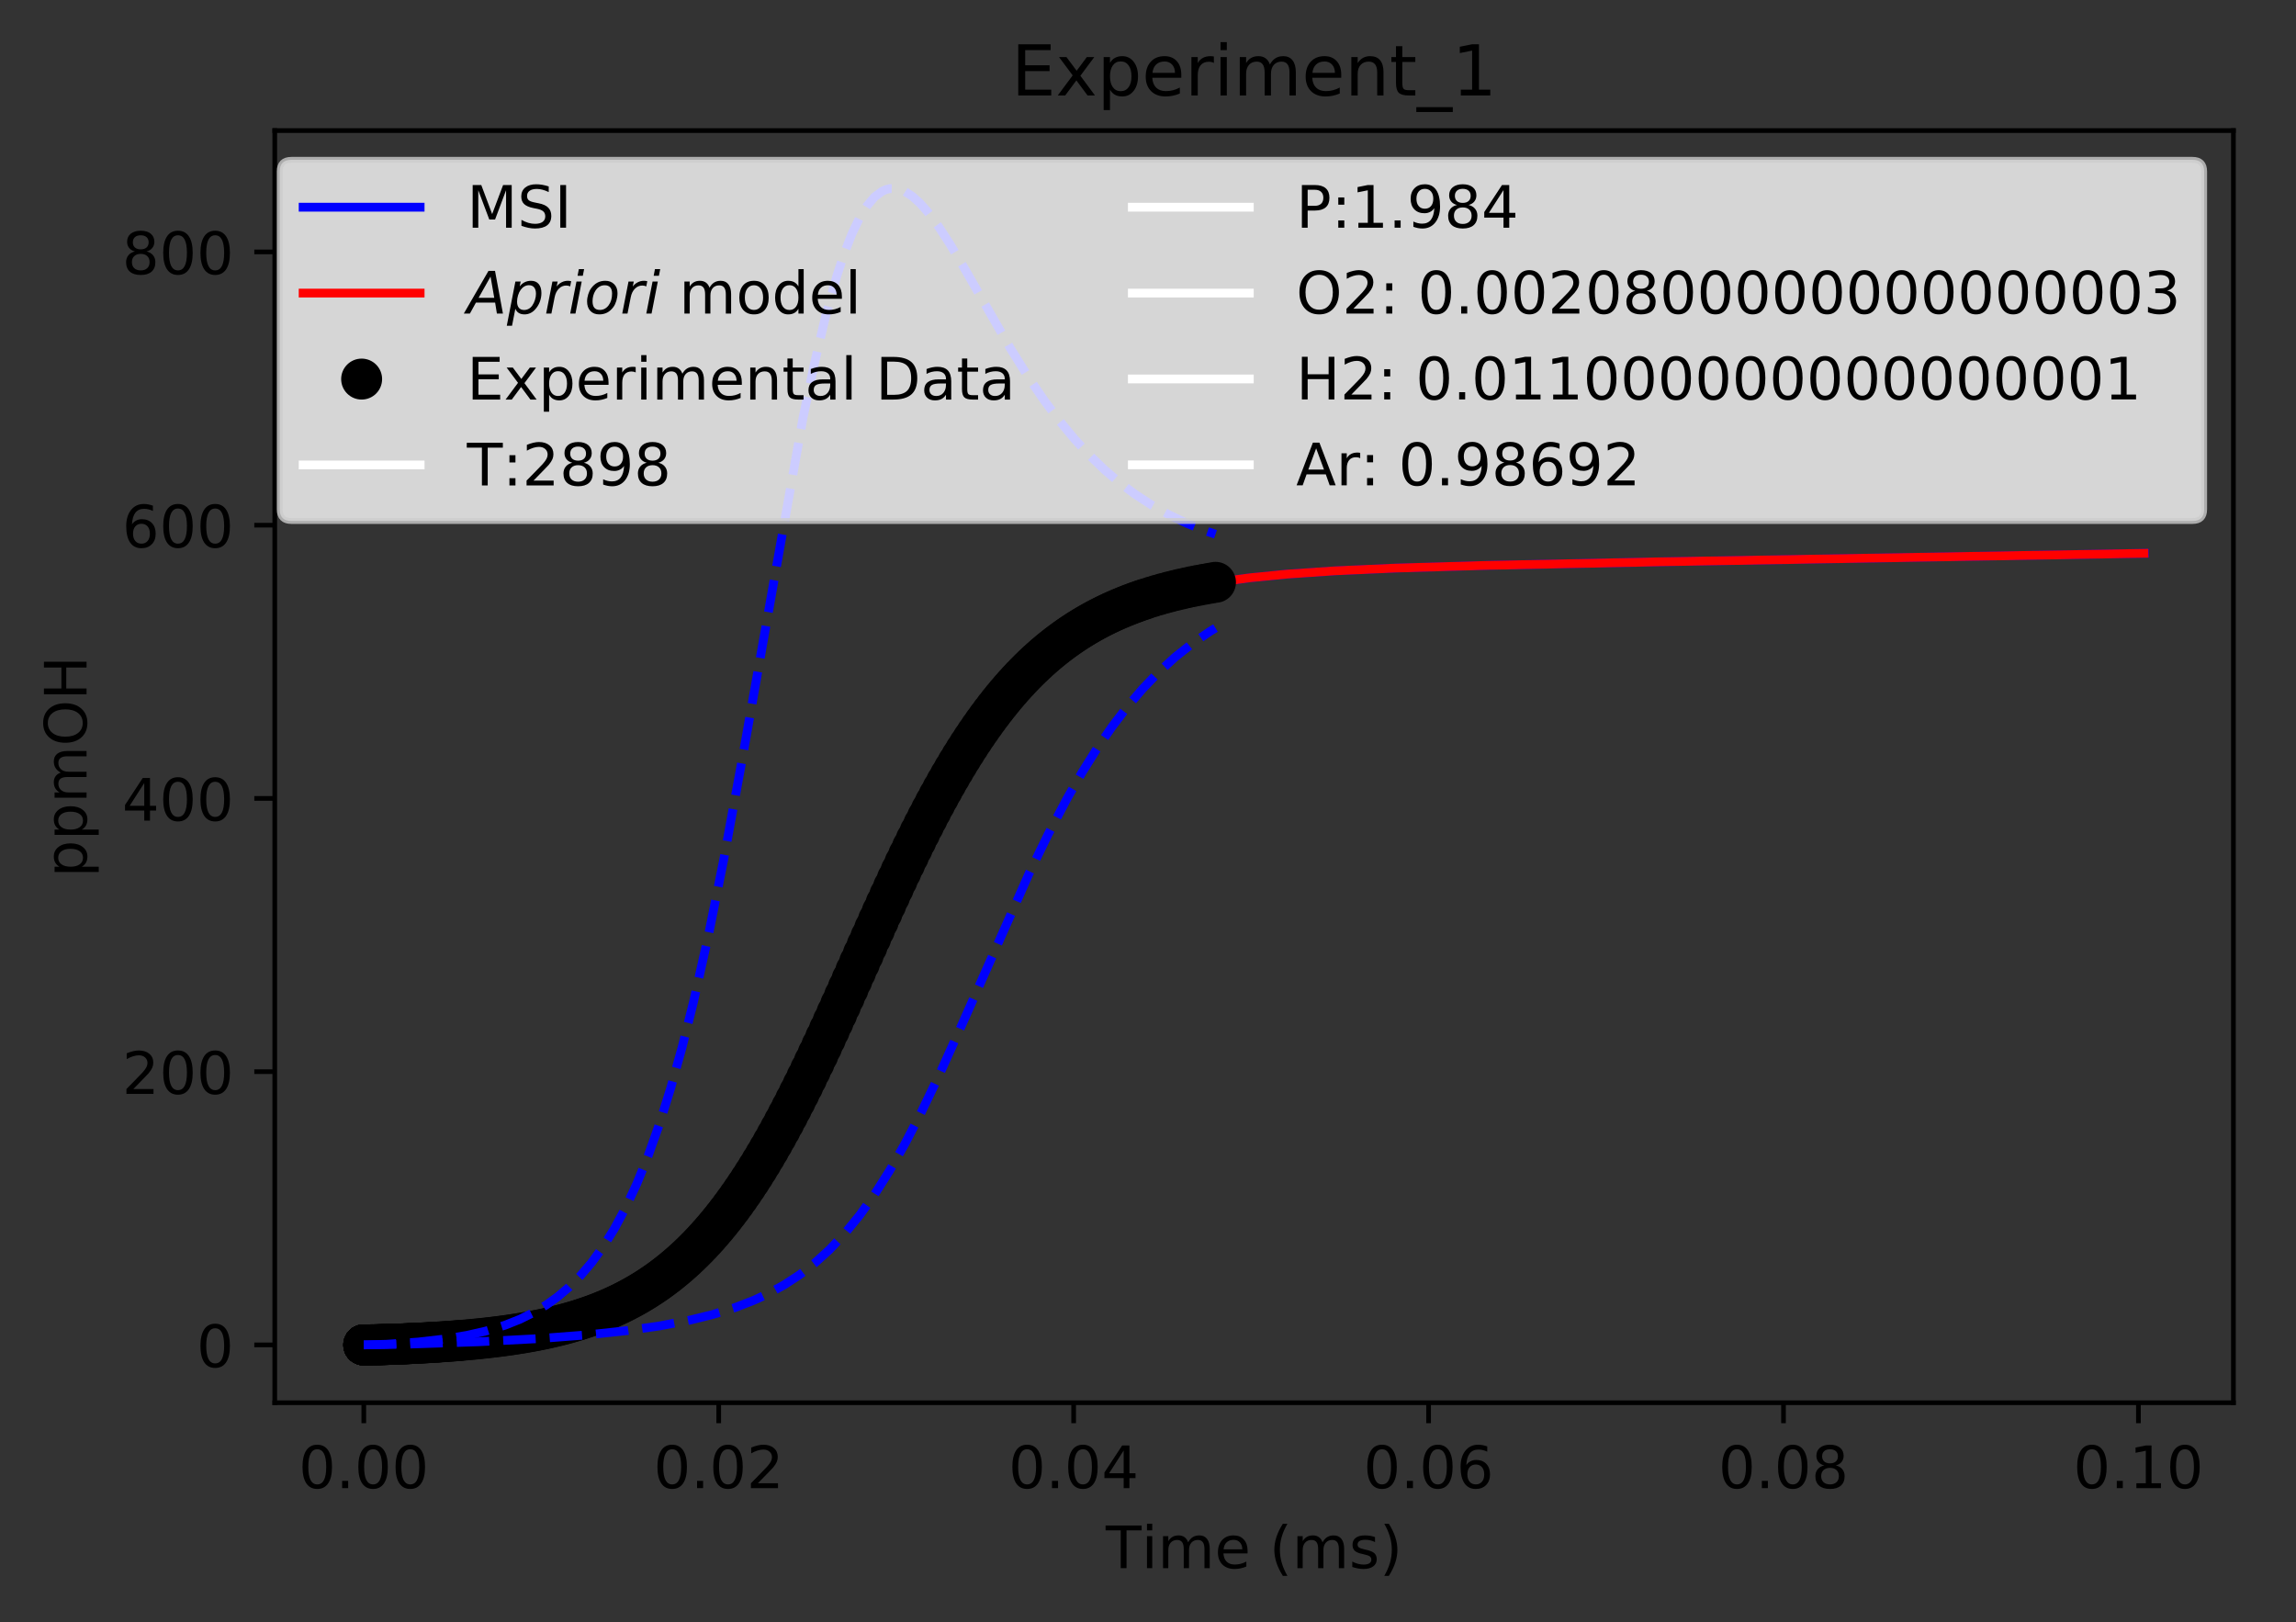 <?xml version="1.0" encoding="utf-8" standalone="no"?>
<!DOCTYPE svg PUBLIC "-//W3C//DTD SVG 1.1//EN"
  "http://www.w3.org/Graphics/SVG/1.1/DTD/svg11.dtd">
<!-- Created with matplotlib (https://matplotlib.org/) -->
<svg height="277.314pt" version="1.1" viewBox="0 0 392.466 277.314" width="392.466pt" xmlns="http://www.w3.org/2000/svg" xmlns:xlink="http://www.w3.org/1999/xlink">
 <rect x="0" y="0" width="392.466" height="277.314" fill="#333333" stroke="none"/>
 <defs>
  <style type="text/css">
*{stroke-linecap:butt;stroke-linejoin:round;}
  </style>
 </defs>
 <g id="figure_1">
  <g id="patch_1">
   <path d="M 0 277.314 
L 392.466 277.314 
L 392.466 0 
L 0 0 
z
" style="fill:none;"/>
  </g>
  <g id="axes_1">
   <g id="patch_2">
    <path d="M 46.966 239.758 
L 381.766 239.758 
L 381.766 22.318 
L 46.966 22.318 
z
" style="fill:none;"/>
   </g>
   <g id="matplotlib.axis_1">
    <g id="xtick_1">
     <g id="line2d_1">
      <defs>
       <path d="M 0 0 
L 0 3.5 
" id="m497343cd0c" style="stroke:#000000;stroke-width:0.8;"/>
      </defs>
      <g>
       <use style="stroke:#000000;stroke-width:0.8;" x="62.184" xlink:href="#m497343cd0c" y="239.758"/>
      </g>
     </g>
     <g id="text_1">
      <!-- 0.00 -->
      <defs>
       <path d="M 31.781 66.406 
Q 24.172 66.406 20.328 58.906 
Q 16.5 51.422 16.5 36.375 
Q 16.5 21.391 20.328 13.891 
Q 24.172 6.391 31.781 6.391 
Q 39.453 6.391 43.281 13.891 
Q 47.125 21.391 47.125 36.375 
Q 47.125 51.422 43.281 58.906 
Q 39.453 66.406 31.781 66.406 
z
M 31.781 74.219 
Q 44.047 74.219 50.516 64.516 
Q 56.984 54.828 56.984 36.375 
Q 56.984 17.969 50.516 8.266 
Q 44.047 -1.422 31.781 -1.422 
Q 19.531 -1.422 13.062 8.266 
Q 6.594 17.969 6.594 36.375 
Q 6.594 54.828 13.062 64.516 
Q 19.531 74.219 31.781 74.219 
z
" id="DejaVuSans-48"/>
       <path d="M 10.688 12.406 
L 21 12.406 
L 21 0 
L 10.688 0 
z
" id="DejaVuSans-46"/>
      </defs>
      <g transform="translate(51.051 254.357)scale(0.1 -0.1)">
       <use xlink:href="#DejaVuSans-48"/>
       <use x="63.623" xlink:href="#DejaVuSans-46"/>
       <use x="95.41" xlink:href="#DejaVuSans-48"/>
       <use x="159.033" xlink:href="#DejaVuSans-48"/>
      </g>
     </g>
    </g>
    <g id="xtick_2">
     <g id="line2d_2">
      <g>
       <use style="stroke:#000000;stroke-width:0.8;" x="122.854" xlink:href="#m497343cd0c" y="239.758"/>
      </g>
     </g>
     <g id="text_2">
      <!-- 0.02 -->
      <defs>
       <path d="M 19.188 8.297 
L 53.609 8.297 
L 53.609 0 
L 7.328 0 
L 7.328 8.297 
Q 12.938 14.109 22.625 23.891 
Q 32.328 33.688 34.812 36.531 
Q 39.547 41.844 41.422 45.531 
Q 43.312 49.219 43.312 52.781 
Q 43.312 58.594 39.234 62.25 
Q 35.156 65.922 28.609 65.922 
Q 23.969 65.922 18.812 64.312 
Q 13.672 62.703 7.812 59.422 
L 7.812 69.391 
Q 13.766 71.781 18.938 73 
Q 24.125 74.219 28.422 74.219 
Q 39.75 74.219 46.484 68.547 
Q 53.219 62.891 53.219 53.422 
Q 53.219 48.922 51.531 44.891 
Q 49.859 40.875 45.406 35.406 
Q 44.188 33.984 37.641 27.219 
Q 31.109 20.453 19.188 8.297 
z
" id="DejaVuSans-50"/>
      </defs>
      <g transform="translate(111.721 254.357)scale(0.1 -0.1)">
       <use xlink:href="#DejaVuSans-48"/>
       <use x="63.623" xlink:href="#DejaVuSans-46"/>
       <use x="95.41" xlink:href="#DejaVuSans-48"/>
       <use x="159.033" xlink:href="#DejaVuSans-50"/>
      </g>
     </g>
    </g>
    <g id="xtick_3">
     <g id="line2d_3">
      <g>
       <use style="stroke:#000000;stroke-width:0.8;" x="183.523" xlink:href="#m497343cd0c" y="239.758"/>
      </g>
     </g>
     <g id="text_3">
      <!-- 0.04 -->
      <defs>
       <path d="M 37.797 64.312 
L 12.891 25.391 
L 37.797 25.391 
z
M 35.203 72.906 
L 47.609 72.906 
L 47.609 25.391 
L 58.016 25.391 
L 58.016 17.188 
L 47.609 17.188 
L 47.609 0 
L 37.797 0 
L 37.797 17.188 
L 4.891 17.188 
L 4.891 26.703 
z
" id="DejaVuSans-52"/>
      </defs>
      <g transform="translate(172.391 254.357)scale(0.1 -0.1)">
       <use xlink:href="#DejaVuSans-48"/>
       <use x="63.623" xlink:href="#DejaVuSans-46"/>
       <use x="95.41" xlink:href="#DejaVuSans-48"/>
       <use x="159.033" xlink:href="#DejaVuSans-52"/>
      </g>
     </g>
    </g>
    <g id="xtick_4">
     <g id="line2d_4">
      <g>
       <use style="stroke:#000000;stroke-width:0.8;" x="244.193" xlink:href="#m497343cd0c" y="239.758"/>
      </g>
     </g>
     <g id="text_4">
      <!-- 0.06 -->
      <defs>
       <path d="M 33.016 40.375 
Q 26.375 40.375 22.484 35.828 
Q 18.609 31.297 18.609 23.391 
Q 18.609 15.531 22.484 10.953 
Q 26.375 6.391 33.016 6.391 
Q 39.656 6.391 43.531 10.953 
Q 47.406 15.531 47.406 23.391 
Q 47.406 31.297 43.531 35.828 
Q 39.656 40.375 33.016 40.375 
z
M 52.594 71.297 
L 52.594 62.312 
Q 48.875 64.062 45.094 64.984 
Q 41.312 65.922 37.594 65.922 
Q 27.828 65.922 22.672 59.328 
Q 17.531 52.734 16.797 39.406 
Q 19.672 43.656 24.016 45.922 
Q 28.375 48.188 33.594 48.188 
Q 44.578 48.188 50.953 41.516 
Q 57.328 34.859 57.328 23.391 
Q 57.328 12.156 50.688 5.359 
Q 44.047 -1.422 33.016 -1.422 
Q 20.359 -1.422 13.672 8.266 
Q 6.984 17.969 6.984 36.375 
Q 6.984 53.656 15.188 63.938 
Q 23.391 74.219 37.203 74.219 
Q 40.922 74.219 44.703 73.484 
Q 48.484 72.75 52.594 71.297 
z
" id="DejaVuSans-54"/>
      </defs>
      <g transform="translate(233.06 254.357)scale(0.1 -0.1)">
       <use xlink:href="#DejaVuSans-48"/>
       <use x="63.623" xlink:href="#DejaVuSans-46"/>
       <use x="95.41" xlink:href="#DejaVuSans-48"/>
       <use x="159.033" xlink:href="#DejaVuSans-54"/>
      </g>
     </g>
    </g>
    <g id="xtick_5">
     <g id="line2d_5">
      <g>
       <use style="stroke:#000000;stroke-width:0.8;" x="304.863" xlink:href="#m497343cd0c" y="239.758"/>
      </g>
     </g>
     <g id="text_5">
      <!-- 0.08 -->
      <defs>
       <path d="M 31.781 34.625 
Q 24.75 34.625 20.719 30.859 
Q 16.703 27.094 16.703 20.516 
Q 16.703 13.922 20.719 10.156 
Q 24.75 6.391 31.781 6.391 
Q 38.812 6.391 42.859 10.172 
Q 46.922 13.969 46.922 20.516 
Q 46.922 27.094 42.891 30.859 
Q 38.875 34.625 31.781 34.625 
z
M 21.922 38.812 
Q 15.578 40.375 12.031 44.719 
Q 8.5 49.078 8.5 55.328 
Q 8.5 64.062 14.719 69.141 
Q 20.953 74.219 31.781 74.219 
Q 42.672 74.219 48.875 69.141 
Q 55.078 64.062 55.078 55.328 
Q 55.078 49.078 51.531 44.719 
Q 48 40.375 41.703 38.812 
Q 48.828 37.156 52.797 32.312 
Q 56.781 27.484 56.781 20.516 
Q 56.781 9.906 50.312 4.234 
Q 43.844 -1.422 31.781 -1.422 
Q 19.734 -1.422 13.25 4.234 
Q 6.781 9.906 6.781 20.516 
Q 6.781 27.484 10.781 32.312 
Q 14.797 37.156 21.922 38.812 
z
M 18.312 54.391 
Q 18.312 48.734 21.844 45.562 
Q 25.391 42.391 31.781 42.391 
Q 38.141 42.391 41.719 45.562 
Q 45.312 48.734 45.312 54.391 
Q 45.312 60.062 41.719 63.234 
Q 38.141 66.406 31.781 66.406 
Q 25.391 66.406 21.844 63.234 
Q 18.312 60.062 18.312 54.391 
z
" id="DejaVuSans-56"/>
      </defs>
      <g transform="translate(293.73 254.357)scale(0.1 -0.1)">
       <use xlink:href="#DejaVuSans-48"/>
       <use x="63.623" xlink:href="#DejaVuSans-46"/>
       <use x="95.41" xlink:href="#DejaVuSans-48"/>
       <use x="159.033" xlink:href="#DejaVuSans-56"/>
      </g>
     </g>
    </g>
    <g id="xtick_6">
     <g id="line2d_6">
      <g>
       <use style="stroke:#000000;stroke-width:0.8;" x="365.533" xlink:href="#m497343cd0c" y="239.758"/>
      </g>
     </g>
     <g id="text_6">
      <!-- 0.10 -->
      <defs>
       <path d="M 12.406 8.297 
L 28.516 8.297 
L 28.516 63.922 
L 10.984 60.406 
L 10.984 69.391 
L 28.422 72.906 
L 38.281 72.906 
L 38.281 8.297 
L 54.391 8.297 
L 54.391 0 
L 12.406 0 
z
" id="DejaVuSans-49"/>
      </defs>
      <g transform="translate(354.4 254.357)scale(0.1 -0.1)">
       <use xlink:href="#DejaVuSans-48"/>
       <use x="63.623" xlink:href="#DejaVuSans-46"/>
       <use x="95.41" xlink:href="#DejaVuSans-49"/>
       <use x="159.033" xlink:href="#DejaVuSans-48"/>
      </g>
     </g>
    </g>
    <g id="text_7">
     <!-- Time (ms) -->
     <defs>
      <path d="M -0.297 72.906 
L 61.375 72.906 
L 61.375 64.594 
L 35.5 64.594 
L 35.5 0 
L 25.594 0 
L 25.594 64.594 
L -0.297 64.594 
z
" id="DejaVuSans-84"/>
      <path d="M 9.422 54.688 
L 18.406 54.688 
L 18.406 0 
L 9.422 0 
z
M 9.422 75.984 
L 18.406 75.984 
L 18.406 64.594 
L 9.422 64.594 
z
" id="DejaVuSans-105"/>
      <path d="M 52 44.188 
Q 55.375 50.25 60.062 53.125 
Q 64.75 56 71.094 56 
Q 79.641 56 84.281 50.016 
Q 88.922 44.047 88.922 33.016 
L 88.922 0 
L 79.891 0 
L 79.891 32.719 
Q 79.891 40.578 77.094 44.375 
Q 74.312 48.188 68.609 48.188 
Q 61.625 48.188 57.562 43.547 
Q 53.516 38.922 53.516 30.906 
L 53.516 0 
L 44.484 0 
L 44.484 32.719 
Q 44.484 40.625 41.703 44.406 
Q 38.922 48.188 33.109 48.188 
Q 26.219 48.188 22.156 43.531 
Q 18.109 38.875 18.109 30.906 
L 18.109 0 
L 9.078 0 
L 9.078 54.688 
L 18.109 54.688 
L 18.109 46.188 
Q 21.188 51.219 25.484 53.609 
Q 29.781 56 35.688 56 
Q 41.656 56 45.828 52.969 
Q 50 49.953 52 44.188 
z
" id="DejaVuSans-109"/>
      <path d="M 56.203 29.594 
L 56.203 25.203 
L 14.891 25.203 
Q 15.484 15.922 20.484 11.062 
Q 25.484 6.203 34.422 6.203 
Q 39.594 6.203 44.453 7.469 
Q 49.312 8.734 54.109 11.281 
L 54.109 2.781 
Q 49.266 0.734 44.188 -0.344 
Q 39.109 -1.422 33.891 -1.422 
Q 20.797 -1.422 13.156 6.188 
Q 5.516 13.812 5.516 26.812 
Q 5.516 40.234 12.766 48.109 
Q 20.016 56 32.328 56 
Q 43.359 56 49.781 48.891 
Q 56.203 41.797 56.203 29.594 
z
M 47.219 32.234 
Q 47.125 39.594 43.094 43.984 
Q 39.062 48.391 32.422 48.391 
Q 24.906 48.391 20.391 44.141 
Q 15.875 39.891 15.188 32.172 
z
" id="DejaVuSans-101"/>
      <path id="DejaVuSans-32"/>
      <path d="M 31 75.875 
Q 24.469 64.656 21.281 53.656 
Q 18.109 42.672 18.109 31.391 
Q 18.109 20.125 21.312 9.062 
Q 24.516 -2 31 -13.188 
L 23.188 -13.188 
Q 15.875 -1.703 12.234 9.375 
Q 8.594 20.453 8.594 31.391 
Q 8.594 42.281 12.203 53.312 
Q 15.828 64.359 23.188 75.875 
z
" id="DejaVuSans-40"/>
      <path d="M 44.281 53.078 
L 44.281 44.578 
Q 40.484 46.531 36.375 47.5 
Q 32.281 48.484 27.875 48.484 
Q 21.188 48.484 17.844 46.438 
Q 14.5 44.391 14.5 40.281 
Q 14.5 37.156 16.891 35.375 
Q 19.281 33.594 26.516 31.984 
L 29.594 31.297 
Q 39.156 29.25 43.188 25.516 
Q 47.219 21.781 47.219 15.094 
Q 47.219 7.469 41.188 3.016 
Q 35.156 -1.422 24.609 -1.422 
Q 20.219 -1.422 15.453 -0.562 
Q 10.688 0.297 5.422 2 
L 5.422 11.281 
Q 10.406 8.688 15.234 7.391 
Q 20.062 6.109 24.812 6.109 
Q 31.156 6.109 34.562 8.281 
Q 37.984 10.453 37.984 14.406 
Q 37.984 18.062 35.516 20.016 
Q 33.062 21.969 24.703 23.781 
L 21.578 24.516 
Q 13.234 26.266 9.516 29.906 
Q 5.812 33.547 5.812 39.891 
Q 5.812 47.609 11.281 51.797 
Q 16.75 56 26.812 56 
Q 31.781 56 36.172 55.266 
Q 40.578 54.547 44.281 53.078 
z
" id="DejaVuSans-115"/>
      <path d="M 8.016 75.875 
L 15.828 75.875 
Q 23.141 64.359 26.781 53.312 
Q 30.422 42.281 30.422 31.391 
Q 30.422 20.453 26.781 9.375 
Q 23.141 -1.703 15.828 -13.188 
L 8.016 -13.188 
Q 14.5 -2 17.703 9.062 
Q 20.906 20.125 20.906 31.391 
Q 20.906 42.672 17.703 53.656 
Q 14.5 64.656 8.016 75.875 
z
" id="DejaVuSans-41"/>
     </defs>
     <g transform="translate(189.012 268.035)scale(0.1 -0.1)">
      <use xlink:href="#DejaVuSans-84"/>
      <use x="61.037" xlink:href="#DejaVuSans-105"/>
      <use x="88.82" xlink:href="#DejaVuSans-109"/>
      <use x="186.232" xlink:href="#DejaVuSans-101"/>
      <use x="247.756" xlink:href="#DejaVuSans-32"/>
      <use x="279.543" xlink:href="#DejaVuSans-40"/>
      <use x="318.557" xlink:href="#DejaVuSans-109"/>
      <use x="415.969" xlink:href="#DejaVuSans-115"/>
      <use x="468.068" xlink:href="#DejaVuSans-41"/>
     </g>
    </g>
   </g>
   <g id="matplotlib.axis_2">
    <g id="ytick_1">
     <g id="line2d_7">
      <defs>
       <path d="M 0 0 
L -3.5 0 
" id="m006af79651" style="stroke:#000000;stroke-width:0.8;"/>
      </defs>
      <g>
       <use style="stroke:#000000;stroke-width:0.8;" x="46.966" xlink:href="#m006af79651" y="229.874"/>
      </g>
     </g>
     <g id="text_8">
      <!-- 0 -->
      <g transform="translate(33.603 233.674)scale(0.1 -0.1)">
       <use xlink:href="#DejaVuSans-48"/>
      </g>
     </g>
    </g>
    <g id="ytick_2">
     <g id="line2d_8">
      <g>
       <use style="stroke:#000000;stroke-width:0.8;" x="46.966" xlink:href="#m006af79651" y="183.171"/>
      </g>
     </g>
     <g id="text_9">
      <!-- 200 -->
      <g transform="translate(20.878 186.97)scale(0.1 -0.1)">
       <use xlink:href="#DejaVuSans-50"/>
       <use x="63.623" xlink:href="#DejaVuSans-48"/>
       <use x="127.246" xlink:href="#DejaVuSans-48"/>
      </g>
     </g>
    </g>
    <g id="ytick_3">
     <g id="line2d_9">
      <g>
       <use style="stroke:#000000;stroke-width:0.8;" x="46.966" xlink:href="#m006af79651" y="136.467"/>
      </g>
     </g>
     <g id="text_10">
      <!-- 400 -->
      <g transform="translate(20.878 140.266)scale(0.1 -0.1)">
       <use xlink:href="#DejaVuSans-52"/>
       <use x="63.623" xlink:href="#DejaVuSans-48"/>
       <use x="127.246" xlink:href="#DejaVuSans-48"/>
      </g>
     </g>
    </g>
    <g id="ytick_4">
     <g id="line2d_10">
      <g>
       <use style="stroke:#000000;stroke-width:0.8;" x="46.966" xlink:href="#m006af79651" y="89.763"/>
      </g>
     </g>
     <g id="text_11">
      <!-- 600 -->
      <g transform="translate(20.878 93.562)scale(0.1 -0.1)">
       <use xlink:href="#DejaVuSans-54"/>
       <use x="63.623" xlink:href="#DejaVuSans-48"/>
       <use x="127.246" xlink:href="#DejaVuSans-48"/>
      </g>
     </g>
    </g>
    <g id="ytick_5">
     <g id="line2d_11">
      <g>
       <use style="stroke:#000000;stroke-width:0.8;" x="46.966" xlink:href="#m006af79651" y="43.059"/>
      </g>
     </g>
     <g id="text_12">
      <!-- 800 -->
      <g transform="translate(20.878 46.858)scale(0.1 -0.1)">
       <use xlink:href="#DejaVuSans-56"/>
       <use x="63.623" xlink:href="#DejaVuSans-48"/>
       <use x="127.246" xlink:href="#DejaVuSans-48"/>
      </g>
     </g>
    </g>
    <g id="text_13">
     <!-- ppmOH -->
     <defs>
      <path d="M 18.109 8.203 
L 18.109 -20.797 
L 9.078 -20.797 
L 9.078 54.688 
L 18.109 54.688 
L 18.109 46.391 
Q 20.953 51.266 25.266 53.625 
Q 29.594 56 35.594 56 
Q 45.562 56 51.781 48.094 
Q 58.016 40.188 58.016 27.297 
Q 58.016 14.406 51.781 6.484 
Q 45.562 -1.422 35.594 -1.422 
Q 29.594 -1.422 25.266 0.953 
Q 20.953 3.328 18.109 8.203 
z
M 48.688 27.297 
Q 48.688 37.203 44.609 42.844 
Q 40.531 48.484 33.406 48.484 
Q 26.266 48.484 22.188 42.844 
Q 18.109 37.203 18.109 27.297 
Q 18.109 17.391 22.188 11.75 
Q 26.266 6.109 33.406 6.109 
Q 40.531 6.109 44.609 11.75 
Q 48.688 17.391 48.688 27.297 
z
" id="DejaVuSans-112"/>
      <path d="M 39.406 66.219 
Q 28.656 66.219 22.328 58.203 
Q 16.016 50.203 16.016 36.375 
Q 16.016 22.609 22.328 14.594 
Q 28.656 6.594 39.406 6.594 
Q 50.141 6.594 56.422 14.594 
Q 62.703 22.609 62.703 36.375 
Q 62.703 50.203 56.422 58.203 
Q 50.141 66.219 39.406 66.219 
z
M 39.406 74.219 
Q 54.734 74.219 63.906 63.938 
Q 73.094 53.656 73.094 36.375 
Q 73.094 19.141 63.906 8.859 
Q 54.734 -1.422 39.406 -1.422 
Q 24.031 -1.422 14.812 8.828 
Q 5.609 19.094 5.609 36.375 
Q 5.609 53.656 14.812 63.938 
Q 24.031 74.219 39.406 74.219 
z
" id="DejaVuSans-79"/>
      <path d="M 9.812 72.906 
L 19.672 72.906 
L 19.672 43.016 
L 55.516 43.016 
L 55.516 72.906 
L 65.375 72.906 
L 65.375 0 
L 55.516 0 
L 55.516 34.719 
L 19.672 34.719 
L 19.672 0 
L 9.812 0 
z
" id="DejaVuSans-72"/>
     </defs>
     <g transform="translate(14.798 149.953)rotate(-90)scale(0.1 -0.1)">
      <use xlink:href="#DejaVuSans-112"/>
      <use x="63.477" xlink:href="#DejaVuSans-112"/>
      <use x="126.953" xlink:href="#DejaVuSans-109"/>
      <use x="224.365" xlink:href="#DejaVuSans-79"/>
      <use x="303.076" xlink:href="#DejaVuSans-72"/>
     </g>
    </g>
   </g>
   <g id="line2d_12">
    <path clip-path="url(#p1abe263184)" d="M 62.184 229.874 
L 67.199 229.766 
L 75.016 229.38 
L 81.289 228.879 
L 86.793 228.228 
L 91.817 227.386 
L 96.004 226.438 
L 99.354 225.472 
L 102.704 224.276 
L 106.054 222.802 
L 108.566 221.481 
L 111.079 219.948 
L 113.591 218.174 
L 116.103 216.133 
L 118.616 213.796 
L 121.128 211.138 
L 123.64 208.136 
L 126.153 204.771 
L 128.665 201.035 
L 131.177 196.926 
L 133.69 192.458 
L 137.04 185.985 
L 140.389 179.019 
L 145.414 167.964 
L 153.788 149.441 
L 157.745 141.323 
L 160.779 135.577 
L 163.813 130.317 
L 166.847 125.576 
L 169.275 122.164 
L 171.702 119.083 
L 174.129 116.321 
L 176.556 113.86 
L 178.984 111.68 
L 181.411 109.757 
L 183.838 108.068 
L 186.872 106.25 
L 189.906 104.718 
L 192.94 103.43 
L 196.302 102.244 
L 199.976 101.189 
L 204.142 100.238 
L 208.377 99.481 
L 213.657 98.761 
L 219.933 98.137 
L 228.3 97.565 
L 238.76 97.093 
L 254.449 96.63 
L 284.348 96.015 
L 366.547 94.574 
L 366.547 94.574 
" style="fill:none;stroke:#0000ff;stroke-linecap:square;stroke-width:1.5;"/>
   </g>
   <g id="line2d_13">
    <path clip-path="url(#p1abe263184)" d="M 62.184 229.874 
L 67.199 229.766 
L 75.016 229.379 
L 81.289 228.878 
L 86.792 228.227 
L 91.816 227.385 
L 96.003 226.436 
L 99.352 225.469 
L 102.701 224.273 
L 106.05 222.798 
L 108.562 221.476 
L 111.074 219.941 
L 113.586 218.167 
L 116.098 216.124 
L 118.61 213.786 
L 121.122 211.126 
L 123.634 208.122 
L 126.146 204.755 
L 128.658 201.017 
L 131.17 196.906 
L 133.682 192.435 
L 137.031 185.96 
L 140.38 178.992 
L 145.404 167.934 
L 153.777 149.411 
L 157.733 141.294 
L 160.767 135.549 
L 163.801 130.291 
L 166.834 125.552 
L 169.261 122.141 
L 171.688 119.062 
L 174.115 116.302 
L 176.542 113.843 
L 178.969 111.665 
L 181.396 109.743 
L 183.823 108.056 
L 186.857 106.24 
L 189.891 104.709 
L 192.925 103.422 
L 196.287 102.238 
L 199.961 101.184 
L 204.127 100.234 
L 208.358 99.478 
L 213.636 98.759 
L 219.908 98.136 
L 228.272 97.565 
L 238.727 97.093 
L 254.409 96.631 
L 284.299 96.016 
L 366.489 94.575 
L 366.489 94.575 
" style="fill:none;stroke:#ff0000;stroke-linecap:square;stroke-width:1.5;"/>
   </g>
   <g id="line2d_14">
    <defs>
     <path d="M 0 3 
C 0.796 3 1.559 2.684 2.121 2.121 
C 2.684 1.559 3 0.796 3 0 
C 3 -0.796 2.684 -1.559 2.121 -2.121 
C 1.559 -2.684 0.796 -3 0 -3 
C -0.796 -3 -1.559 -2.684 -2.121 -2.121 
C -2.684 -1.559 -3 -0.796 -3 0 
C -3 0.796 -2.684 1.559 -2.121 2.121 
C -1.559 2.684 -0.796 3 0 3 
z
" id="mf806ab78d3" style="stroke:#000000;"/>
    </defs>
    <g clip-path="url(#p1abe263184)">
     <use style="stroke:#000000;" x="62.184" xlink:href="#mf806ab78d3" y="229.874"/>
     <use style="stroke:#000000;" x="62.184" xlink:href="#mf806ab78d3" y="229.874"/>
     <use style="stroke:#000000;" x="62.184" xlink:href="#mf806ab78d3" y="229.874"/>
     <use style="stroke:#000000;" x="62.185" xlink:href="#mf806ab78d3" y="229.874"/>
     <use style="stroke:#000000;" x="62.185" xlink:href="#mf806ab78d3" y="229.874"/>
     <use style="stroke:#000000;" x="62.186" xlink:href="#mf806ab78d3" y="229.874"/>
     <use style="stroke:#000000;" x="62.187" xlink:href="#mf806ab78d3" y="229.874"/>
     <use style="stroke:#000000;" x="62.188" xlink:href="#mf806ab78d3" y="229.874"/>
     <use style="stroke:#000000;" x="62.192" xlink:href="#mf806ab78d3" y="229.874"/>
     <use style="stroke:#000000;" x="62.198" xlink:href="#mf806ab78d3" y="229.874"/>
     <use style="stroke:#000000;" x="62.203" xlink:href="#mf806ab78d3" y="229.874"/>
     <use style="stroke:#000000;" x="62.209" xlink:href="#mf806ab78d3" y="229.874"/>
     <use style="stroke:#000000;" x="62.215" xlink:href="#mf806ab78d3" y="229.874"/>
     <use style="stroke:#000000;" x="62.221" xlink:href="#mf806ab78d3" y="229.874"/>
     <use style="stroke:#000000;" x="62.228" xlink:href="#mf806ab78d3" y="229.874"/>
     <use style="stroke:#000000;" x="62.234" xlink:href="#mf806ab78d3" y="229.874"/>
     <use style="stroke:#000000;" x="62.245" xlink:href="#mf806ab78d3" y="229.874"/>
     <use style="stroke:#000000;" x="62.257" xlink:href="#mf806ab78d3" y="229.874"/>
     <use style="stroke:#000000;" x="62.268" xlink:href="#mf806ab78d3" y="229.874"/>
     <use style="stroke:#000000;" x="62.279" xlink:href="#mf806ab78d3" y="229.874"/>
     <use style="stroke:#000000;" x="62.297" xlink:href="#mf806ab78d3" y="229.874"/>
     <use style="stroke:#000000;" x="62.314" xlink:href="#mf806ab78d3" y="229.874"/>
     <use style="stroke:#000000;" x="62.331" xlink:href="#mf806ab78d3" y="229.874"/>
     <use style="stroke:#000000;" x="62.366" xlink:href="#mf806ab78d3" y="229.874"/>
     <use style="stroke:#000000;" x="62.401" xlink:href="#mf806ab78d3" y="229.874"/>
     <use style="stroke:#000000;" x="62.436" xlink:href="#mf806ab78d3" y="229.874"/>
     <use style="stroke:#000000;" x="62.471" xlink:href="#mf806ab78d3" y="229.874"/>
     <use style="stroke:#000000;" x="62.506" xlink:href="#mf806ab78d3" y="229.874"/>
     <use style="stroke:#000000;" x="62.541" xlink:href="#mf806ab78d3" y="229.874"/>
     <use style="stroke:#000000;" x="62.576" xlink:href="#mf806ab78d3" y="229.874"/>
     <use style="stroke:#000000;" x="62.611" xlink:href="#mf806ab78d3" y="229.873"/>
     <use style="stroke:#000000;" x="62.667" xlink:href="#mf806ab78d3" y="229.873"/>
     <use style="stroke:#000000;" x="62.724" xlink:href="#mf806ab78d3" y="229.873"/>
     <use style="stroke:#000000;" x="62.78" xlink:href="#mf806ab78d3" y="229.873"/>
     <use style="stroke:#000000;" x="62.836" xlink:href="#mf806ab78d3" y="229.872"/>
     <use style="stroke:#000000;" x="62.893" xlink:href="#mf806ab78d3" y="229.872"/>
     <use style="stroke:#000000;" x="62.949" xlink:href="#mf806ab78d3" y="229.871"/>
     <use style="stroke:#000000;" x="63.006" xlink:href="#mf806ab78d3" y="229.871"/>
     <use style="stroke:#000000;" x="63.062" xlink:href="#mf806ab78d3" y="229.87"/>
     <use style="stroke:#000000;" x="63.118" xlink:href="#mf806ab78d3" y="229.87"/>
     <use style="stroke:#000000;" x="63.212" xlink:href="#mf806ab78d3" y="229.869"/>
     <use style="stroke:#000000;" x="63.278" xlink:href="#mf806ab78d3" y="229.868"/>
     <use style="stroke:#000000;" x="63.344" xlink:href="#mf806ab78d3" y="229.867"/>
     <use style="stroke:#000000;" x="63.411" xlink:href="#mf806ab78d3" y="229.866"/>
     <use style="stroke:#000000;" x="63.477" xlink:href="#mf806ab78d3" y="229.865"/>
     <use style="stroke:#000000;" x="63.543" xlink:href="#mf806ab78d3" y="229.864"/>
     <use style="stroke:#000000;" x="63.609" xlink:href="#mf806ab78d3" y="229.864"/>
     <use style="stroke:#000000;" x="63.676" xlink:href="#mf806ab78d3" y="229.863"/>
     <use style="stroke:#000000;" x="63.789" xlink:href="#mf806ab78d3" y="229.861"/>
     <use style="stroke:#000000;" x="63.902" xlink:href="#mf806ab78d3" y="229.859"/>
     <use style="stroke:#000000;" x="64.016" xlink:href="#mf806ab78d3" y="229.857"/>
     <use style="stroke:#000000;" x="64.129" xlink:href="#mf806ab78d3" y="229.855"/>
     <use style="stroke:#000000;" x="64.242" xlink:href="#mf806ab78d3" y="229.852"/>
     <use style="stroke:#000000;" x="64.356" xlink:href="#mf806ab78d3" y="229.85"/>
     <use style="stroke:#000000;" x="64.469" xlink:href="#mf806ab78d3" y="229.848"/>
     <use style="stroke:#000000;" x="64.582" xlink:href="#mf806ab78d3" y="229.845"/>
     <use style="stroke:#000000;" x="64.696" xlink:href="#mf806ab78d3" y="229.842"/>
     <use style="stroke:#000000;" x="64.809" xlink:href="#mf806ab78d3" y="229.84"/>
     <use style="stroke:#000000;" x="64.922" xlink:href="#mf806ab78d3" y="229.837"/>
     <use style="stroke:#000000;" x="65.036" xlink:href="#mf806ab78d3" y="229.834"/>
     <use style="stroke:#000000;" x="65.149" xlink:href="#mf806ab78d3" y="229.831"/>
     <use style="stroke:#000000;" x="65.262" xlink:href="#mf806ab78d3" y="229.828"/>
     <use style="stroke:#000000;" x="65.376" xlink:href="#mf806ab78d3" y="229.825"/>
     <use style="stroke:#000000;" x="65.489" xlink:href="#mf806ab78d3" y="229.822"/>
     <use style="stroke:#000000;" x="65.602" xlink:href="#mf806ab78d3" y="229.819"/>
     <use style="stroke:#000000;" x="65.716" xlink:href="#mf806ab78d3" y="229.815"/>
     <use style="stroke:#000000;" x="65.829" xlink:href="#mf806ab78d3" y="229.812"/>
     <use style="stroke:#000000;" x="65.942" xlink:href="#mf806ab78d3" y="229.808"/>
     <use style="stroke:#000000;" x="66.056" xlink:href="#mf806ab78d3" y="229.805"/>
     <use style="stroke:#000000;" x="66.169" xlink:href="#mf806ab78d3" y="229.801"/>
     <use style="stroke:#000000;" x="66.282" xlink:href="#mf806ab78d3" y="229.798"/>
     <use style="stroke:#000000;" x="66.396" xlink:href="#mf806ab78d3" y="229.794"/>
     <use style="stroke:#000000;" x="66.509" xlink:href="#mf806ab78d3" y="229.79"/>
     <use style="stroke:#000000;" x="66.622" xlink:href="#mf806ab78d3" y="229.787"/>
     <use style="stroke:#000000;" x="66.736" xlink:href="#mf806ab78d3" y="229.783"/>
     <use style="stroke:#000000;" x="66.849" xlink:href="#mf806ab78d3" y="229.779"/>
     <use style="stroke:#000000;" x="66.962" xlink:href="#mf806ab78d3" y="229.775"/>
     <use style="stroke:#000000;" x="67.076" xlink:href="#mf806ab78d3" y="229.771"/>
     <use style="stroke:#000000;" x="67.189" xlink:href="#mf806ab78d3" y="229.767"/>
     <use style="stroke:#000000;" x="67.302" xlink:href="#mf806ab78d3" y="229.763"/>
     <use style="stroke:#000000;" x="67.416" xlink:href="#mf806ab78d3" y="229.759"/>
     <use style="stroke:#000000;" x="67.529" xlink:href="#mf806ab78d3" y="229.754"/>
     <use style="stroke:#000000;" x="67.642" xlink:href="#mf806ab78d3" y="229.75"/>
     <use style="stroke:#000000;" x="67.813" xlink:href="#mf806ab78d3" y="229.744"/>
     <use style="stroke:#000000;" x="67.983" xlink:href="#mf806ab78d3" y="229.737"/>
     <use style="stroke:#000000;" x="68.153" xlink:href="#mf806ab78d3" y="229.731"/>
     <use style="stroke:#000000;" x="68.324" xlink:href="#mf806ab78d3" y="229.724"/>
     <use style="stroke:#000000;" x="68.494" xlink:href="#mf806ab78d3" y="229.717"/>
     <use style="stroke:#000000;" x="68.664" xlink:href="#mf806ab78d3" y="229.71"/>
     <use style="stroke:#000000;" x="68.834" xlink:href="#mf806ab78d3" y="229.703"/>
     <use style="stroke:#000000;" x="69.005" xlink:href="#mf806ab78d3" y="229.696"/>
     <use style="stroke:#000000;" x="69.175" xlink:href="#mf806ab78d3" y="229.689"/>
     <use style="stroke:#000000;" x="69.345" xlink:href="#mf806ab78d3" y="229.681"/>
     <use style="stroke:#000000;" x="69.516" xlink:href="#mf806ab78d3" y="229.674"/>
     <use style="stroke:#000000;" x="69.686" xlink:href="#mf806ab78d3" y="229.666"/>
     <use style="stroke:#000000;" x="69.856" xlink:href="#mf806ab78d3" y="229.659"/>
     <use style="stroke:#000000;" x="70.026" xlink:href="#mf806ab78d3" y="229.651"/>
     <use style="stroke:#000000;" x="70.197" xlink:href="#mf806ab78d3" y="229.643"/>
     <use style="stroke:#000000;" x="70.367" xlink:href="#mf806ab78d3" y="229.635"/>
     <use style="stroke:#000000;" x="70.537" xlink:href="#mf806ab78d3" y="229.627"/>
     <use style="stroke:#000000;" x="70.708" xlink:href="#mf806ab78d3" y="229.619"/>
     <use style="stroke:#000000;" x="70.878" xlink:href="#mf806ab78d3" y="229.611"/>
     <use style="stroke:#000000;" x="71.048" xlink:href="#mf806ab78d3" y="229.603"/>
     <use style="stroke:#000000;" x="71.218" xlink:href="#mf806ab78d3" y="229.594"/>
     <use style="stroke:#000000;" x="71.478" xlink:href="#mf806ab78d3" y="229.581"/>
     <use style="stroke:#000000;" x="71.737" xlink:href="#mf806ab78d3" y="229.568"/>
     <use style="stroke:#000000;" x="71.996" xlink:href="#mf806ab78d3" y="229.555"/>
     <use style="stroke:#000000;" x="72.256" xlink:href="#mf806ab78d3" y="229.541"/>
     <use style="stroke:#000000;" x="72.515" xlink:href="#mf806ab78d3" y="229.527"/>
     <use style="stroke:#000000;" x="72.775" xlink:href="#mf806ab78d3" y="229.513"/>
     <use style="stroke:#000000;" x="73.034" xlink:href="#mf806ab78d3" y="229.499"/>
     <use style="stroke:#000000;" x="73.293" xlink:href="#mf806ab78d3" y="229.484"/>
     <use style="stroke:#000000;" x="73.553" xlink:href="#mf806ab78d3" y="229.469"/>
     <use style="stroke:#000000;" x="73.812" xlink:href="#mf806ab78d3" y="229.454"/>
     <use style="stroke:#000000;" x="74.071" xlink:href="#mf806ab78d3" y="229.438"/>
     <use style="stroke:#000000;" x="74.331" xlink:href="#mf806ab78d3" y="229.423"/>
     <use style="stroke:#000000;" x="74.59" xlink:href="#mf806ab78d3" y="229.406"/>
     <use style="stroke:#000000;" x="74.849" xlink:href="#mf806ab78d3" y="229.39"/>
     <use style="stroke:#000000;" x="75.109" xlink:href="#mf806ab78d3" y="229.374"/>
     <use style="stroke:#000000;" x="75.517" xlink:href="#mf806ab78d3" y="229.347"/>
     <use style="stroke:#000000;" x="75.925" xlink:href="#mf806ab78d3" y="229.319"/>
     <use style="stroke:#000000;" x="76.333" xlink:href="#mf806ab78d3" y="229.291"/>
     <use style="stroke:#000000;" x="76.741" xlink:href="#mf806ab78d3" y="229.262"/>
     <use style="stroke:#000000;" x="77.149" xlink:href="#mf806ab78d3" y="229.232"/>
     <use style="stroke:#000000;" x="77.557" xlink:href="#mf806ab78d3" y="229.202"/>
     <use style="stroke:#000000;" x="77.965" xlink:href="#mf806ab78d3" y="229.17"/>
     <use style="stroke:#000000;" x="78.373" xlink:href="#mf806ab78d3" y="229.138"/>
     <use style="stroke:#000000;" x="78.782" xlink:href="#mf806ab78d3" y="229.104"/>
     <use style="stroke:#000000;" x="79.19" xlink:href="#mf806ab78d3" y="229.07"/>
     <use style="stroke:#000000;" x="79.835" xlink:href="#mf806ab78d3" y="229.014"/>
     <use style="stroke:#000000;" x="80.48" xlink:href="#mf806ab78d3" y="228.956"/>
     <use style="stroke:#000000;" x="81.125" xlink:href="#mf806ab78d3" y="228.895"/>
     <use style="stroke:#000000;" x="81.77" xlink:href="#mf806ab78d3" y="228.831"/>
     <use style="stroke:#000000;" x="82.415" xlink:href="#mf806ab78d3" y="228.764"/>
     <use style="stroke:#000000;" x="83.06" xlink:href="#mf806ab78d3" y="228.695"/>
     <use style="stroke:#000000;" x="83.705" xlink:href="#mf806ab78d3" y="228.622"/>
     <use style="stroke:#000000;" x="84.35" xlink:href="#mf806ab78d3" y="228.546"/>
     <use style="stroke:#000000;" x="84.995" xlink:href="#mf806ab78d3" y="228.467"/>
     <use style="stroke:#000000;" x="85.64" xlink:href="#mf806ab78d3" y="228.385"/>
     <use style="stroke:#000000;" x="86.285" xlink:href="#mf806ab78d3" y="228.298"/>
     <use style="stroke:#000000;" x="86.93" xlink:href="#mf806ab78d3" y="228.208"/>
     <use style="stroke:#000000;" x="87.575" xlink:href="#mf806ab78d3" y="228.114"/>
     <use style="stroke:#000000;" x="88.22" xlink:href="#mf806ab78d3" y="228.016"/>
     <use style="stroke:#000000;" x="88.865" xlink:href="#mf806ab78d3" y="227.914"/>
     <use style="stroke:#000000;" x="89.51" xlink:href="#mf806ab78d3" y="227.807"/>
     <use style="stroke:#000000;" x="90.155" xlink:href="#mf806ab78d3" y="227.696"/>
     <use style="stroke:#000000;" x="90.8" xlink:href="#mf806ab78d3" y="227.579"/>
     <use style="stroke:#000000;" x="91.445" xlink:href="#mf806ab78d3" y="227.458"/>
     <use style="stroke:#000000;" x="92.09" xlink:href="#mf806ab78d3" y="227.332"/>
     <use style="stroke:#000000;" x="92.735" xlink:href="#mf806ab78d3" y="227.199"/>
     <use style="stroke:#000000;" x="93.381" xlink:href="#mf806ab78d3" y="227.062"/>
     <use style="stroke:#000000;" x="94.026" xlink:href="#mf806ab78d3" y="226.918"/>
     <use style="stroke:#000000;" x="94.671" xlink:href="#mf806ab78d3" y="226.768"/>
     <use style="stroke:#000000;" x="95.316" xlink:href="#mf806ab78d3" y="226.612"/>
     <use style="stroke:#000000;" x="95.961" xlink:href="#mf806ab78d3" y="226.449"/>
     <use style="stroke:#000000;" x="96.606" xlink:href="#mf806ab78d3" y="226.279"/>
     <use style="stroke:#000000;" x="97.251" xlink:href="#mf806ab78d3" y="226.102"/>
     <use style="stroke:#000000;" x="97.896" xlink:href="#mf806ab78d3" y="225.918"/>
     <use style="stroke:#000000;" x="98.541" xlink:href="#mf806ab78d3" y="225.725"/>
     <use style="stroke:#000000;" x="99.186" xlink:href="#mf806ab78d3" y="225.525"/>
     <use style="stroke:#000000;" x="99.831" xlink:href="#mf806ab78d3" y="225.316"/>
     <use style="stroke:#000000;" x="100.476" xlink:href="#mf806ab78d3" y="225.098"/>
     <use style="stroke:#000000;" x="101.121" xlink:href="#mf806ab78d3" y="224.872"/>
     <use style="stroke:#000000;" x="101.766" xlink:href="#mf806ab78d3" y="224.636"/>
     <use style="stroke:#000000;" x="102.411" xlink:href="#mf806ab78d3" y="224.39"/>
     <use style="stroke:#000000;" x="103.056" xlink:href="#mf806ab78d3" y="224.134"/>
     <use style="stroke:#000000;" x="103.701" xlink:href="#mf806ab78d3" y="223.867"/>
     <use style="stroke:#000000;" x="104.346" xlink:href="#mf806ab78d3" y="223.59"/>
     <use style="stroke:#000000;" x="104.991" xlink:href="#mf806ab78d3" y="223.301"/>
     <use style="stroke:#000000;" x="105.636" xlink:href="#mf806ab78d3" y="223.001"/>
     <use style="stroke:#000000;" x="106.281" xlink:href="#mf806ab78d3" y="222.689"/>
     <use style="stroke:#000000;" x="106.926" xlink:href="#mf806ab78d3" y="222.364"/>
     <use style="stroke:#000000;" x="107.571" xlink:href="#mf806ab78d3" y="222.026"/>
     <use style="stroke:#000000;" x="108.216" xlink:href="#mf806ab78d3" y="221.675"/>
     <use style="stroke:#000000;" x="108.861" xlink:href="#mf806ab78d3" y="221.31"/>
     <use style="stroke:#000000;" x="109.506" xlink:href="#mf806ab78d3" y="220.931"/>
     <use style="stroke:#000000;" x="110.152" xlink:href="#mf806ab78d3" y="220.538"/>
     <use style="stroke:#000000;" x="110.797" xlink:href="#mf806ab78d3" y="220.129"/>
     <use style="stroke:#000000;" x="111.442" xlink:href="#mf806ab78d3" y="219.704"/>
     <use style="stroke:#000000;" x="112.087" xlink:href="#mf806ab78d3" y="219.264"/>
     <use style="stroke:#000000;" x="112.732" xlink:href="#mf806ab78d3" y="218.807"/>
     <use style="stroke:#000000;" x="113.377" xlink:href="#mf806ab78d3" y="218.332"/>
     <use style="stroke:#000000;" x="114.022" xlink:href="#mf806ab78d3" y="217.841"/>
     <use style="stroke:#000000;" x="114.667" xlink:href="#mf806ab78d3" y="217.331"/>
     <use style="stroke:#000000;" x="115.312" xlink:href="#mf806ab78d3" y="216.803"/>
     <use style="stroke:#000000;" x="115.957" xlink:href="#mf806ab78d3" y="216.256"/>
     <use style="stroke:#000000;" x="116.602" xlink:href="#mf806ab78d3" y="215.69"/>
     <use style="stroke:#000000;" x="117.247" xlink:href="#mf806ab78d3" y="215.104"/>
     <use style="stroke:#000000;" x="117.892" xlink:href="#mf806ab78d3" y="214.497"/>
     <use style="stroke:#000000;" x="118.537" xlink:href="#mf806ab78d3" y="213.87"/>
     <use style="stroke:#000000;" x="119.182" xlink:href="#mf806ab78d3" y="213.222"/>
     <use style="stroke:#000000;" x="119.827" xlink:href="#mf806ab78d3" y="212.552"/>
     <use style="stroke:#000000;" x="120.472" xlink:href="#mf806ab78d3" y="211.86"/>
     <use style="stroke:#000000;" x="121.117" xlink:href="#mf806ab78d3" y="211.146"/>
     <use style="stroke:#000000;" x="121.762" xlink:href="#mf806ab78d3" y="210.409"/>
     <use style="stroke:#000000;" x="122.407" xlink:href="#mf806ab78d3" y="209.649"/>
     <use style="stroke:#000000;" x="123.052" xlink:href="#mf806ab78d3" y="208.866"/>
     <use style="stroke:#000000;" x="123.697" xlink:href="#mf806ab78d3" y="208.059"/>
     <use style="stroke:#000000;" x="124.342" xlink:href="#mf806ab78d3" y="207.228"/>
     <use style="stroke:#000000;" x="124.987" xlink:href="#mf806ab78d3" y="206.373"/>
     <use style="stroke:#000000;" x="125.632" xlink:href="#mf806ab78d3" y="205.493"/>
     <use style="stroke:#000000;" x="126.277" xlink:href="#mf806ab78d3" y="204.59"/>
     <use style="stroke:#000000;" x="126.923" xlink:href="#mf806ab78d3" y="203.661"/>
     <use style="stroke:#000000;" x="127.568" xlink:href="#mf806ab78d3" y="202.708"/>
     <use style="stroke:#000000;" x="128.213" xlink:href="#mf806ab78d3" y="201.731"/>
     <use style="stroke:#000000;" x="128.858" xlink:href="#mf806ab78d3" y="200.728"/>
     <use style="stroke:#000000;" x="129.503" xlink:href="#mf806ab78d3" y="199.702"/>
     <use style="stroke:#000000;" x="130.148" xlink:href="#mf806ab78d3" y="198.65"/>
     <use style="stroke:#000000;" x="130.793" xlink:href="#mf806ab78d3" y="197.575"/>
     <use style="stroke:#000000;" x="131.438" xlink:href="#mf806ab78d3" y="196.475"/>
     <use style="stroke:#000000;" x="132.083" xlink:href="#mf806ab78d3" y="195.352"/>
     <use style="stroke:#000000;" x="132.728" xlink:href="#mf806ab78d3" y="194.206"/>
     <use style="stroke:#000000;" x="133.373" xlink:href="#mf806ab78d3" y="193.037"/>
     <use style="stroke:#000000;" x="134.018" xlink:href="#mf806ab78d3" y="191.845"/>
     <use style="stroke:#000000;" x="134.663" xlink:href="#mf806ab78d3" y="190.631"/>
     <use style="stroke:#000000;" x="135.308" xlink:href="#mf806ab78d3" y="189.397"/>
     <use style="stroke:#000000;" x="135.953" xlink:href="#mf806ab78d3" y="188.141"/>
     <use style="stroke:#000000;" x="136.598" xlink:href="#mf806ab78d3" y="186.866"/>
     <use style="stroke:#000000;" x="137.243" xlink:href="#mf806ab78d3" y="185.572"/>
     <use style="stroke:#000000;" x="137.888" xlink:href="#mf806ab78d3" y="184.26"/>
     <use style="stroke:#000000;" x="138.533" xlink:href="#mf806ab78d3" y="182.93"/>
     <use style="stroke:#000000;" x="139.178" xlink:href="#mf806ab78d3" y="181.585"/>
     <use style="stroke:#000000;" x="139.823" xlink:href="#mf806ab78d3" y="180.224"/>
     <use style="stroke:#000000;" x="140.468" xlink:href="#mf806ab78d3" y="178.849"/>
     <use style="stroke:#000000;" x="141.113" xlink:href="#mf806ab78d3" y="177.46"/>
     <use style="stroke:#000000;" x="141.758" xlink:href="#mf806ab78d3" y="176.06"/>
     <use style="stroke:#000000;" x="142.403" xlink:href="#mf806ab78d3" y="174.65"/>
     <use style="stroke:#000000;" x="143.048" xlink:href="#mf806ab78d3" y="173.23"/>
     <use style="stroke:#000000;" x="143.693" xlink:href="#mf806ab78d3" y="171.802"/>
     <use style="stroke:#000000;" x="144.339" xlink:href="#mf806ab78d3" y="170.367"/>
     <use style="stroke:#000000;" x="144.984" xlink:href="#mf806ab78d3" y="168.927"/>
     <use style="stroke:#000000;" x="145.629" xlink:href="#mf806ab78d3" y="167.483"/>
     <use style="stroke:#000000;" x="146.274" xlink:href="#mf806ab78d3" y="166.036"/>
     <use style="stroke:#000000;" x="146.919" xlink:href="#mf806ab78d3" y="164.588"/>
     <use style="stroke:#000000;" x="147.564" xlink:href="#mf806ab78d3" y="163.14"/>
     <use style="stroke:#000000;" x="148.209" xlink:href="#mf806ab78d3" y="161.693"/>
     <use style="stroke:#000000;" x="148.854" xlink:href="#mf806ab78d3" y="160.249"/>
     <use style="stroke:#000000;" x="149.499" xlink:href="#mf806ab78d3" y="158.81"/>
     <use style="stroke:#000000;" x="150.144" xlink:href="#mf806ab78d3" y="157.376"/>
     <use style="stroke:#000000;" x="150.789" xlink:href="#mf806ab78d3" y="155.949"/>
     <use style="stroke:#000000;" x="151.434" xlink:href="#mf806ab78d3" y="154.53"/>
     <use style="stroke:#000000;" x="152.079" xlink:href="#mf806ab78d3" y="153.12"/>
     <use style="stroke:#000000;" x="152.724" xlink:href="#mf806ab78d3" y="151.721"/>
     <use style="stroke:#000000;" x="153.369" xlink:href="#mf806ab78d3" y="150.334"/>
     <use style="stroke:#000000;" x="154.014" xlink:href="#mf806ab78d3" y="148.96"/>
     <use style="stroke:#000000;" x="154.659" xlink:href="#mf806ab78d3" y="147.599"/>
     <use style="stroke:#000000;" x="155.304" xlink:href="#mf806ab78d3" y="146.254"/>
     <use style="stroke:#000000;" x="155.949" xlink:href="#mf806ab78d3" y="144.925"/>
     <use style="stroke:#000000;" x="156.594" xlink:href="#mf806ab78d3" y="143.613"/>
     <use style="stroke:#000000;" x="157.239" xlink:href="#mf806ab78d3" y="142.319"/>
     <use style="stroke:#000000;" x="157.884" xlink:href="#mf806ab78d3" y="141.043"/>
     <use style="stroke:#000000;" x="158.529" xlink:href="#mf806ab78d3" y="139.787"/>
     <use style="stroke:#000000;" x="159.174" xlink:href="#mf806ab78d3" y="138.551"/>
     <use style="stroke:#000000;" x="159.819" xlink:href="#mf806ab78d3" y="137.336"/>
     <use style="stroke:#000000;" x="160.464" xlink:href="#mf806ab78d3" y="136.142"/>
     <use style="stroke:#000000;" x="161.11" xlink:href="#mf806ab78d3" y="134.97"/>
     <use style="stroke:#000000;" x="161.755" xlink:href="#mf806ab78d3" y="133.82"/>
     <use style="stroke:#000000;" x="162.4" xlink:href="#mf806ab78d3" y="132.693"/>
     <use style="stroke:#000000;" x="163.045" xlink:href="#mf806ab78d3" y="131.589"/>
     <use style="stroke:#000000;" x="163.69" xlink:href="#mf806ab78d3" y="130.508"/>
     <use style="stroke:#000000;" x="164.335" xlink:href="#mf806ab78d3" y="129.451"/>
     <use style="stroke:#000000;" x="164.98" xlink:href="#mf806ab78d3" y="128.417"/>
     <use style="stroke:#000000;" x="165.625" xlink:href="#mf806ab78d3" y="127.408"/>
     <use style="stroke:#000000;" x="166.27" xlink:href="#mf806ab78d3" y="126.422"/>
     <use style="stroke:#000000;" x="166.915" xlink:href="#mf806ab78d3" y="125.46"/>
     <use style="stroke:#000000;" x="167.56" xlink:href="#mf806ab78d3" y="124.522"/>
     <use style="stroke:#000000;" x="168.205" xlink:href="#mf806ab78d3" y="123.608"/>
     <use style="stroke:#000000;" x="168.85" xlink:href="#mf806ab78d3" y="122.717"/>
     <use style="stroke:#000000;" x="169.495" xlink:href="#mf806ab78d3" y="121.85"/>
     <use style="stroke:#000000;" x="170.14" xlink:href="#mf806ab78d3" y="121.007"/>
     <use style="stroke:#000000;" x="170.785" xlink:href="#mf806ab78d3" y="120.186"/>
     <use style="stroke:#000000;" x="171.43" xlink:href="#mf806ab78d3" y="119.389"/>
     <use style="stroke:#000000;" x="172.075" xlink:href="#mf806ab78d3" y="118.614"/>
     <use style="stroke:#000000;" x="172.72" xlink:href="#mf806ab78d3" y="117.862"/>
     <use style="stroke:#000000;" x="173.365" xlink:href="#mf806ab78d3" y="117.131"/>
     <use style="stroke:#000000;" x="174.01" xlink:href="#mf806ab78d3" y="116.423"/>
     <use style="stroke:#000000;" x="174.655" xlink:href="#mf806ab78d3" y="115.736"/>
     <use style="stroke:#000000;" x="175.3" xlink:href="#mf806ab78d3" y="115.069"/>
     <use style="stroke:#000000;" x="175.945" xlink:href="#mf806ab78d3" y="114.424"/>
     <use style="stroke:#000000;" x="176.59" xlink:href="#mf806ab78d3" y="113.799"/>
     <use style="stroke:#000000;" x="177.235" xlink:href="#mf806ab78d3" y="113.193"/>
     <use style="stroke:#000000;" x="177.881" xlink:href="#mf806ab78d3" y="112.607"/>
     <use style="stroke:#000000;" x="178.526" xlink:href="#mf806ab78d3" y="112.04"/>
     <use style="stroke:#000000;" x="179.171" xlink:href="#mf806ab78d3" y="111.491"/>
     <use style="stroke:#000000;" x="179.816" xlink:href="#mf806ab78d3" y="110.96"/>
     <use style="stroke:#000000;" x="180.461" xlink:href="#mf806ab78d3" y="110.447"/>
     <use style="stroke:#000000;" x="181.106" xlink:href="#mf806ab78d3" y="109.952"/>
     <use style="stroke:#000000;" x="181.751" xlink:href="#mf806ab78d3" y="109.473"/>
     <use style="stroke:#000000;" x="182.396" xlink:href="#mf806ab78d3" y="109.01"/>
     <use style="stroke:#000000;" x="183.041" xlink:href="#mf806ab78d3" y="108.563"/>
     <use style="stroke:#000000;" x="183.686" xlink:href="#mf806ab78d3" y="108.132"/>
     <use style="stroke:#000000;" x="184.331" xlink:href="#mf806ab78d3" y="107.715"/>
     <use style="stroke:#000000;" x="184.976" xlink:href="#mf806ab78d3" y="107.313"/>
     <use style="stroke:#000000;" x="185.621" xlink:href="#mf806ab78d3" y="106.925"/>
     <use style="stroke:#000000;" x="186.266" xlink:href="#mf806ab78d3" y="106.551"/>
     <use style="stroke:#000000;" x="186.911" xlink:href="#mf806ab78d3" y="106.19"/>
     <use style="stroke:#000000;" x="187.556" xlink:href="#mf806ab78d3" y="105.842"/>
     <use style="stroke:#000000;" x="188.201" xlink:href="#mf806ab78d3" y="105.507"/>
     <use style="stroke:#000000;" x="188.846" xlink:href="#mf806ab78d3" y="105.184"/>
     <use style="stroke:#000000;" x="189.491" xlink:href="#mf806ab78d3" y="104.872"/>
     <use style="stroke:#000000;" x="190.136" xlink:href="#mf806ab78d3" y="104.571"/>
     <use style="stroke:#000000;" x="190.781" xlink:href="#mf806ab78d3" y="104.282"/>
     <use style="stroke:#000000;" x="191.426" xlink:href="#mf806ab78d3" y="104.003"/>
     <use style="stroke:#000000;" x="192.071" xlink:href="#mf806ab78d3" y="103.734"/>
     <use style="stroke:#000000;" x="192.716" xlink:href="#mf806ab78d3" y="103.475"/>
     <use style="stroke:#000000;" x="193.361" xlink:href="#mf806ab78d3" y="103.226"/>
     <use style="stroke:#000000;" x="194.006" xlink:href="#mf806ab78d3" y="102.986"/>
     <use style="stroke:#000000;" x="194.651" xlink:href="#mf806ab78d3" y="102.754"/>
     <use style="stroke:#000000;" x="195.297" xlink:href="#mf806ab78d3" y="102.532"/>
     <use style="stroke:#000000;" x="195.942" xlink:href="#mf806ab78d3" y="102.317"/>
     <use style="stroke:#000000;" x="196.927" xlink:href="#mf806ab78d3" y="102.005"/>
     <use style="stroke:#000000;" x="197.912" xlink:href="#mf806ab78d3" y="101.71"/>
     <use style="stroke:#000000;" x="198.898" xlink:href="#mf806ab78d3" y="101.431"/>
     <use style="stroke:#000000;" x="199.883" xlink:href="#mf806ab78d3" y="101.169"/>
     <use style="stroke:#000000;" x="200.869" xlink:href="#mf806ab78d3" y="100.921"/>
     <use style="stroke:#000000;" x="201.854" xlink:href="#mf806ab78d3" y="100.687"/>
     <use style="stroke:#000000;" x="202.84" xlink:href="#mf806ab78d3" y="100.466"/>
     <use style="stroke:#000000;" x="203.825" xlink:href="#mf806ab78d3" y="100.257"/>
     <use style="stroke:#000000;" x="204.811" xlink:href="#mf806ab78d3" y="100.06"/>
     <use style="stroke:#000000;" x="205.796" xlink:href="#mf806ab78d3" y="99.875"/>
     <use style="stroke:#000000;" x="206.782" xlink:href="#mf806ab78d3" y="99.699"/>
     <use style="stroke:#000000;" x="207.767" xlink:href="#mf806ab78d3" y="99.533"/>
    </g>
   </g>
   <g id="line2d_15">
    <path clip-path="url(#p1abe263184)" d="M 62.184 229.874 
L 66.056 229.766 
L 71.478 229.386 
L 76.333 228.829 
L 79.835 228.242 
L 83.06 227.507 
L 86.285 226.521 
L 88.865 225.499 
L 91.445 224.215 
L 93.381 223.042 
L 95.316 221.653 
L 97.251 220.011 
L 99.186 218.081 
L 101.121 215.814 
L 103.056 213.154 
L 104.991 210.058 
L 106.926 206.466 
L 108.861 202.305 
L 110.797 197.532 
L 112.732 192.092 
L 114.667 185.913 
L 116.602 178.979 
L 118.537 171.27 
L 121.117 159.777 
L 123.697 146.982 
L 126.923 129.487 
L 137.243 71.519 
L 139.178 62.281 
L 141.113 54.104 
L 143.048 47.155 
L 144.339 43.256 
L 145.629 39.957 
L 146.919 37.264 
L 148.209 35.174 
L 149.499 33.654 
L 150.789 32.697 
L 151.434 32.406 
L 152.079 32.239 
L 153.369 32.273 
L 154.659 32.718 
L 155.949 33.558 
L 157.239 34.717 
L 158.529 36.166 
L 160.464 38.764 
L 162.4 41.744 
L 164.98 46.088 
L 172.72 59.561 
L 175.945 64.714 
L 178.526 68.491 
L 181.106 71.941 
L 183.686 75.059 
L 186.266 77.853 
L 188.846 80.336 
L 191.426 82.534 
L 194.006 84.468 
L 196.927 86.373 
L 199.883 88.028 
L 202.84 89.436 
L 205.796 90.633 
L 207.767 91.326 
L 207.767 91.326 
" style="fill:none;stroke:#0000ff;stroke-dasharray:5.55,2.4;stroke-dashoffset:0;stroke-width:1.5;"/>
   </g>
   <g id="line2d_16">
    <path clip-path="url(#p1abe263184)" d="M 62.184 229.874 
L 69.005 229.764 
L 81.77 229.342 
L 92.09 228.801 
L 100.476 228.154 
L 106.926 227.466 
L 112.732 226.634 
L 117.892 225.649 
L 121.762 224.698 
L 125.632 223.498 
L 128.858 222.252 
L 131.438 221.05 
L 134.018 219.628 
L 136.598 217.946 
L 139.178 215.96 
L 141.758 213.625 
L 144.339 210.899 
L 146.919 207.745 
L 149.499 204.138 
L 152.079 200.067 
L 154.659 195.544 
L 157.239 190.599 
L 160.464 183.913 
L 164.335 175.349 
L 175.945 149.212 
L 179.171 142.6 
L 182.396 136.488 
L 184.976 132 
L 187.556 127.886 
L 190.136 124.148 
L 192.716 120.774 
L 195.297 117.75 
L 197.912 115.024 
L 200.869 112.313 
L 203.825 109.974 
L 206.782 107.949 
L 207.767 107.345 
L 207.767 107.345 
" style="fill:none;stroke:#0000ff;stroke-dasharray:5.55,2.4;stroke-dashoffset:0;stroke-width:1.5;"/>
   </g>
   <g id="line2d_17"/>
   <g id="line2d_18"/>
   <g id="line2d_19"/>
   <g id="line2d_20"/>
   <g id="line2d_21"/>
   <g id="patch_3">
    <path d="M 46.966 239.758 
L 46.966 22.318 
" style="fill:none;stroke:#000000;stroke-linecap:square;stroke-linejoin:miter;stroke-width:0.8;"/>
   </g>
   <g id="patch_4">
    <path d="M 381.766 239.758 
L 381.766 22.318 
" style="fill:none;stroke:#000000;stroke-linecap:square;stroke-linejoin:miter;stroke-width:0.8;"/>
   </g>
   <g id="patch_5">
    <path d="M 46.966 239.758 
L 381.766 239.758 
" style="fill:none;stroke:#000000;stroke-linecap:square;stroke-linejoin:miter;stroke-width:0.8;"/>
   </g>
   <g id="patch_6">
    <path d="M 46.966 22.318 
L 381.766 22.318 
" style="fill:none;stroke:#000000;stroke-linecap:square;stroke-linejoin:miter;stroke-width:0.8;"/>
   </g>
   <g id="text_14">
    <!-- Experiment_1 -->
    <defs>
     <path d="M 9.812 72.906 
L 55.906 72.906 
L 55.906 64.594 
L 19.672 64.594 
L 19.672 43.016 
L 54.391 43.016 
L 54.391 34.719 
L 19.672 34.719 
L 19.672 8.297 
L 56.781 8.297 
L 56.781 0 
L 9.812 0 
z
" id="DejaVuSans-69"/>
     <path d="M 54.891 54.688 
L 35.109 28.078 
L 55.906 0 
L 45.312 0 
L 29.391 21.484 
L 13.484 0 
L 2.875 0 
L 24.125 28.609 
L 4.688 54.688 
L 15.281 54.688 
L 29.781 35.203 
L 44.281 54.688 
z
" id="DejaVuSans-120"/>
     <path d="M 41.109 46.297 
Q 39.594 47.172 37.812 47.578 
Q 36.031 48 33.891 48 
Q 26.266 48 22.188 43.047 
Q 18.109 38.094 18.109 28.812 
L 18.109 0 
L 9.078 0 
L 9.078 54.688 
L 18.109 54.688 
L 18.109 46.188 
Q 20.953 51.172 25.484 53.578 
Q 30.031 56 36.531 56 
Q 37.453 56 38.578 55.875 
Q 39.703 55.766 41.062 55.516 
z
" id="DejaVuSans-114"/>
     <path d="M 54.891 33.016 
L 54.891 0 
L 45.906 0 
L 45.906 32.719 
Q 45.906 40.484 42.875 44.328 
Q 39.844 48.188 33.797 48.188 
Q 26.516 48.188 22.312 43.547 
Q 18.109 38.922 18.109 30.906 
L 18.109 0 
L 9.078 0 
L 9.078 54.688 
L 18.109 54.688 
L 18.109 46.188 
Q 21.344 51.125 25.703 53.562 
Q 30.078 56 35.797 56 
Q 45.219 56 50.047 50.172 
Q 54.891 44.344 54.891 33.016 
z
" id="DejaVuSans-110"/>
     <path d="M 18.312 70.219 
L 18.312 54.688 
L 36.812 54.688 
L 36.812 47.703 
L 18.312 47.703 
L 18.312 18.016 
Q 18.312 11.328 20.141 9.422 
Q 21.969 7.516 27.594 7.516 
L 36.812 7.516 
L 36.812 0 
L 27.594 0 
Q 17.188 0 13.234 3.875 
Q 9.281 7.766 9.281 18.016 
L 9.281 47.703 
L 2.688 47.703 
L 2.688 54.688 
L 9.281 54.688 
L 9.281 70.219 
z
" id="DejaVuSans-116"/>
     <path d="M 50.984 -16.609 
L 50.984 -23.578 
L -0.984 -23.578 
L -0.984 -16.609 
z
" id="DejaVuSans-95"/>
    </defs>
    <g transform="translate(172.88 16.318)scale(0.12 -0.12)">
     <use xlink:href="#DejaVuSans-69"/>
     <use x="63.184" xlink:href="#DejaVuSans-120"/>
     <use x="122.363" xlink:href="#DejaVuSans-112"/>
     <use x="185.84" xlink:href="#DejaVuSans-101"/>
     <use x="247.363" xlink:href="#DejaVuSans-114"/>
     <use x="288.477" xlink:href="#DejaVuSans-105"/>
     <use x="316.26" xlink:href="#DejaVuSans-109"/>
     <use x="413.672" xlink:href="#DejaVuSans-101"/>
     <use x="475.195" xlink:href="#DejaVuSans-110"/>
     <use x="538.574" xlink:href="#DejaVuSans-116"/>
     <use x="577.783" xlink:href="#DejaVuSans-95"/>
     <use x="627.783" xlink:href="#DejaVuSans-49"/>
    </g>
   </g>
   <g id="legend_1">
    <g id="patch_7">
     <path d="M 49.816 89.052 
L 374.766 89.052 
Q 376.766 89.052 376.766 87.052 
L 376.766 29.318 
Q 376.766 27.318 374.766 27.318 
L 49.816 27.318 
Q 47.816 27.318 47.816 29.318 
L 47.816 87.052 
Q 47.816 89.052 49.816 89.052 
z
" style="fill:#ffffff;opacity:0.8;stroke:#cccccc;stroke-linejoin:miter;"/>
    </g>
    <g id="line2d_22">
     <path d="M 51.816 35.417 
L 71.816 35.417 
" style="fill:none;stroke:#0000ff;stroke-linecap:square;stroke-width:1.5;"/>
    </g>
    <g id="line2d_23"/>
    <g id="text_15">
     <!-- MSI -->
     <defs>
      <path d="M 9.812 72.906 
L 24.516 72.906 
L 43.109 23.297 
L 61.812 72.906 
L 76.516 72.906 
L 76.516 0 
L 66.891 0 
L 66.891 64.016 
L 48.094 14.016 
L 38.188 14.016 
L 19.391 64.016 
L 19.391 0 
L 9.812 0 
z
" id="DejaVuSans-77"/>
      <path d="M 53.516 70.516 
L 53.516 60.891 
Q 47.906 63.578 42.922 64.891 
Q 37.938 66.219 33.297 66.219 
Q 25.25 66.219 20.875 63.094 
Q 16.5 59.969 16.5 54.203 
Q 16.5 49.359 19.406 46.891 
Q 22.312 44.438 30.422 42.922 
L 36.375 41.703 
Q 47.406 39.594 52.656 34.297 
Q 57.906 29 57.906 20.125 
Q 57.906 9.516 50.797 4.047 
Q 43.703 -1.422 29.984 -1.422 
Q 24.812 -1.422 18.969 -0.25 
Q 13.141 0.922 6.891 3.219 
L 6.891 13.375 
Q 12.891 10.016 18.656 8.297 
Q 24.422 6.594 29.984 6.594 
Q 38.422 6.594 43.016 9.906 
Q 47.609 13.234 47.609 19.391 
Q 47.609 24.75 44.312 27.781 
Q 41.016 30.812 33.5 32.328 
L 27.484 33.5 
Q 16.453 35.688 11.516 40.375 
Q 6.594 45.062 6.594 53.422 
Q 6.594 63.094 13.406 68.656 
Q 20.219 74.219 32.172 74.219 
Q 37.312 74.219 42.625 73.281 
Q 47.953 72.359 53.516 70.516 
z
" id="DejaVuSans-83"/>
      <path d="M 9.812 72.906 
L 19.672 72.906 
L 19.672 0 
L 9.812 0 
z
" id="DejaVuSans-73"/>
     </defs>
     <g transform="translate(79.816 38.917)scale(0.1 -0.1)">
      <use xlink:href="#DejaVuSans-77"/>
      <use x="86.279" xlink:href="#DejaVuSans-83"/>
      <use x="149.756" xlink:href="#DejaVuSans-73"/>
     </g>
    </g>
    <g id="line2d_24">
     <path d="M 51.816 50.096 
L 71.816 50.096 
" style="fill:none;stroke:#ff0000;stroke-linecap:square;stroke-width:1.5;"/>
    </g>
    <g id="line2d_25"/>
    <g id="text_16">
     <!-- $\it{A priori}$ model -->
     <defs>
      <path d="M 36.812 72.906 
L 48 72.906 
L 61.531 0 
L 51.219 0 
L 48.188 18.703 
L 15.375 18.703 
L 5.078 0 
L -5.328 0 
z
M 40.375 63.188 
L 19.922 26.906 
L 46.688 26.906 
z
" id="DejaVuSans-Oblique-65"/>
      <path d="M 49.609 33.688 
Q 49.609 40.875 46.484 44.672 
Q 43.359 48.484 37.5 48.484 
Q 33.5 48.484 29.859 46.438 
Q 26.219 44.391 23.391 40.484 
Q 20.609 36.625 18.938 31.156 
Q 17.281 25.688 17.281 20.312 
Q 17.281 13.484 20.406 9.797 
Q 23.531 6.109 29.297 6.109 
Q 33.547 6.109 37.188 8.109 
Q 40.828 10.109 43.406 13.922 
Q 46.188 17.922 47.891 23.344 
Q 49.609 28.766 49.609 33.688 
z
M 21.781 46.391 
Q 25.391 51.125 30.297 53.562 
Q 35.203 56 41.219 56 
Q 49.609 56 54.25 50.5 
Q 58.891 45.016 58.891 35.109 
Q 58.891 27 56 19.656 
Q 53.125 12.312 47.703 6.5 
Q 44.094 2.641 39.547 0.609 
Q 35.016 -1.422 29.984 -1.422 
Q 24.172 -1.422 20.219 1 
Q 16.266 3.422 14.312 8.203 
L 8.688 -20.797 
L -0.297 -20.797 
L 14.406 54.688 
L 23.391 54.688 
z
" id="DejaVuSans-Oblique-112"/>
      <path d="M 44.578 46.391 
Q 43.219 47.125 41.453 47.516 
Q 39.703 47.906 37.703 47.906 
Q 30.516 47.906 25.141 42.453 
Q 19.781 37.016 18.016 27.875 
L 12.5 0 
L 3.516 0 
L 14.203 54.688 
L 23.188 54.688 
L 21.484 46.188 
Q 25.047 50.922 30 53.453 
Q 34.969 56 40.578 56 
Q 42.047 56 43.453 55.828 
Q 44.875 55.672 46.297 55.281 
z
" id="DejaVuSans-Oblique-114"/>
      <path d="M 18.312 75.984 
L 27.297 75.984 
L 25.094 64.594 
L 16.109 64.594 
z
M 14.203 54.688 
L 23.188 54.688 
L 12.5 0 
L 3.516 0 
z
" id="DejaVuSans-Oblique-105"/>
      <path d="M 25.391 -1.422 
Q 15.766 -1.422 10.172 4.516 
Q 4.594 10.453 4.594 20.703 
Q 4.594 26.656 6.516 32.828 
Q 8.453 39.016 11.531 43.219 
Q 16.359 49.75 22.312 52.875 
Q 28.266 56 35.797 56 
Q 45.125 56 50.859 50.188 
Q 56.594 44.391 56.594 35.016 
Q 56.594 28.516 54.688 22.062 
Q 52.781 15.625 49.703 11.375 
Q 44.922 4.828 38.969 1.703 
Q 33.016 -1.422 25.391 -1.422 
z
M 13.922 21 
Q 13.922 13.578 17.016 9.891 
Q 20.125 6.203 26.422 6.203 
Q 35.453 6.203 41.375 14.078 
Q 47.312 21.969 47.312 34.078 
Q 47.312 41.156 44.141 44.766 
Q 40.969 48.391 34.812 48.391 
Q 29.734 48.391 25.781 46.016 
Q 21.828 43.656 18.703 38.812 
Q 16.406 35.203 15.156 30.562 
Q 13.922 25.922 13.922 21 
z
" id="DejaVuSans-Oblique-111"/>
      <path d="M 30.609 48.391 
Q 23.391 48.391 19.188 42.75 
Q 14.984 37.109 14.984 27.297 
Q 14.984 17.484 19.156 11.844 
Q 23.344 6.203 30.609 6.203 
Q 37.797 6.203 41.984 11.859 
Q 46.188 17.531 46.188 27.297 
Q 46.188 37.016 41.984 42.703 
Q 37.797 48.391 30.609 48.391 
z
M 30.609 56 
Q 42.328 56 49.016 48.375 
Q 55.719 40.766 55.719 27.297 
Q 55.719 13.875 49.016 6.219 
Q 42.328 -1.422 30.609 -1.422 
Q 18.844 -1.422 12.172 6.219 
Q 5.516 13.875 5.516 27.297 
Q 5.516 40.766 12.172 48.375 
Q 18.844 56 30.609 56 
z
" id="DejaVuSans-111"/>
      <path d="M 45.406 46.391 
L 45.406 75.984 
L 54.391 75.984 
L 54.391 0 
L 45.406 0 
L 45.406 8.203 
Q 42.578 3.328 38.25 0.953 
Q 33.938 -1.422 27.875 -1.422 
Q 17.969 -1.422 11.734 6.484 
Q 5.516 14.406 5.516 27.297 
Q 5.516 40.188 11.734 48.094 
Q 17.969 56 27.875 56 
Q 33.938 56 38.25 53.625 
Q 42.578 51.266 45.406 46.391 
z
M 14.797 27.297 
Q 14.797 17.391 18.875 11.75 
Q 22.953 6.109 30.078 6.109 
Q 37.203 6.109 41.297 11.75 
Q 45.406 17.391 45.406 27.297 
Q 45.406 37.203 41.297 42.844 
Q 37.203 48.484 30.078 48.484 
Q 22.953 48.484 18.875 42.844 
Q 14.797 37.203 14.797 27.297 
z
" id="DejaVuSans-100"/>
      <path d="M 9.422 75.984 
L 18.406 75.984 
L 18.406 0 
L 9.422 0 
z
" id="DejaVuSans-108"/>
     </defs>
     <g transform="translate(79.816 53.596)scale(0.1 -0.1)">
      <use transform="translate(0 0.016)" xlink:href="#DejaVuSans-Oblique-65"/>
      <use transform="translate(68.408 0.016)" xlink:href="#DejaVuSans-Oblique-112"/>
      <use transform="translate(131.885 0.016)" xlink:href="#DejaVuSans-Oblique-114"/>
      <use transform="translate(172.998 0.016)" xlink:href="#DejaVuSans-Oblique-105"/>
      <use transform="translate(200.781 0.016)" xlink:href="#DejaVuSans-Oblique-111"/>
      <use transform="translate(261.963 0.016)" xlink:href="#DejaVuSans-Oblique-114"/>
      <use transform="translate(303.076 0.016)" xlink:href="#DejaVuSans-Oblique-105"/>
      <use transform="translate(330.859 0.016)" xlink:href="#DejaVuSans-32"/>
      <use transform="translate(362.646 0.016)" xlink:href="#DejaVuSans-109"/>
      <use transform="translate(460.059 0.016)" xlink:href="#DejaVuSans-111"/>
      <use transform="translate(521.24 0.016)" xlink:href="#DejaVuSans-100"/>
      <use transform="translate(584.717 0.016)" xlink:href="#DejaVuSans-101"/>
      <use transform="translate(646.24 0.016)" xlink:href="#DejaVuSans-108"/>
     </g>
    </g>
    <g id="line2d_26"/>
    <g id="line2d_27">
     <g>
      <use style="stroke:#000000;" x="61.816" xlink:href="#mf806ab78d3" y="64.795"/>
     </g>
    </g>
    <g id="text_17">
     <!-- Experimental Data -->
     <defs>
      <path d="M 34.281 27.484 
Q 23.391 27.484 19.188 25 
Q 14.984 22.516 14.984 16.5 
Q 14.984 11.719 18.141 8.906 
Q 21.297 6.109 26.703 6.109 
Q 34.188 6.109 38.703 11.406 
Q 43.219 16.703 43.219 25.484 
L 43.219 27.484 
z
M 52.203 31.203 
L 52.203 0 
L 43.219 0 
L 43.219 8.297 
Q 40.141 3.328 35.547 0.953 
Q 30.953 -1.422 24.312 -1.422 
Q 15.922 -1.422 10.953 3.297 
Q 6 8.016 6 15.922 
Q 6 25.141 12.172 29.828 
Q 18.359 34.516 30.609 34.516 
L 43.219 34.516 
L 43.219 35.406 
Q 43.219 41.609 39.141 45 
Q 35.062 48.391 27.688 48.391 
Q 23 48.391 18.547 47.266 
Q 14.109 46.141 10.016 43.891 
L 10.016 52.203 
Q 14.938 54.109 19.578 55.047 
Q 24.219 56 28.609 56 
Q 40.484 56 46.344 49.844 
Q 52.203 43.703 52.203 31.203 
z
" id="DejaVuSans-97"/>
      <path d="M 19.672 64.797 
L 19.672 8.109 
L 31.594 8.109 
Q 46.688 8.109 53.688 14.938 
Q 60.688 21.781 60.688 36.531 
Q 60.688 51.172 53.688 57.984 
Q 46.688 64.797 31.594 64.797 
z
M 9.812 72.906 
L 30.078 72.906 
Q 51.266 72.906 61.172 64.094 
Q 71.094 55.281 71.094 36.531 
Q 71.094 17.672 61.125 8.828 
Q 51.172 0 30.078 0 
L 9.812 0 
z
" id="DejaVuSans-68"/>
     </defs>
     <g transform="translate(79.816 68.295)scale(0.1 -0.1)">
      <use xlink:href="#DejaVuSans-69"/>
      <use x="63.184" xlink:href="#DejaVuSans-120"/>
      <use x="122.363" xlink:href="#DejaVuSans-112"/>
      <use x="185.84" xlink:href="#DejaVuSans-101"/>
      <use x="247.363" xlink:href="#DejaVuSans-114"/>
      <use x="288.477" xlink:href="#DejaVuSans-105"/>
      <use x="316.26" xlink:href="#DejaVuSans-109"/>
      <use x="413.672" xlink:href="#DejaVuSans-101"/>
      <use x="475.195" xlink:href="#DejaVuSans-110"/>
      <use x="538.574" xlink:href="#DejaVuSans-116"/>
      <use x="577.783" xlink:href="#DejaVuSans-97"/>
      <use x="639.062" xlink:href="#DejaVuSans-108"/>
      <use x="666.846" xlink:href="#DejaVuSans-32"/>
      <use x="698.633" xlink:href="#DejaVuSans-68"/>
      <use x="775.635" xlink:href="#DejaVuSans-97"/>
      <use x="836.914" xlink:href="#DejaVuSans-116"/>
      <use x="876.123" xlink:href="#DejaVuSans-97"/>
     </g>
    </g>
    <g id="line2d_28">
     <path d="M 51.816 79.473 
L 71.816 79.473 
" style="fill:none;stroke:#ffffff;stroke-linecap:square;stroke-width:1.5;"/>
    </g>
    <g id="line2d_29"/>
    <g id="text_18">
     <!-- T:2898 -->
     <defs>
      <path d="M 11.719 12.406 
L 22.016 12.406 
L 22.016 0 
L 11.719 0 
z
M 11.719 51.703 
L 22.016 51.703 
L 22.016 39.312 
L 11.719 39.312 
z
" id="DejaVuSans-58"/>
      <path d="M 10.984 1.516 
L 10.984 10.5 
Q 14.703 8.734 18.5 7.812 
Q 22.312 6.891 25.984 6.891 
Q 35.75 6.891 40.891 13.453 
Q 46.047 20.016 46.781 33.406 
Q 43.953 29.203 39.594 26.953 
Q 35.25 24.703 29.984 24.703 
Q 19.047 24.703 12.672 31.312 
Q 6.297 37.938 6.297 49.422 
Q 6.297 60.641 12.938 67.422 
Q 19.578 74.219 30.609 74.219 
Q 43.266 74.219 49.922 64.516 
Q 56.594 54.828 56.594 36.375 
Q 56.594 19.141 48.406 8.859 
Q 40.234 -1.422 26.422 -1.422 
Q 22.703 -1.422 18.891 -0.688 
Q 15.094 0.047 10.984 1.516 
z
M 30.609 32.422 
Q 37.25 32.422 41.125 36.953 
Q 45.016 41.5 45.016 49.422 
Q 45.016 57.281 41.125 61.844 
Q 37.25 66.406 30.609 66.406 
Q 23.969 66.406 20.094 61.844 
Q 16.219 57.281 16.219 49.422 
Q 16.219 41.5 20.094 36.953 
Q 23.969 32.422 30.609 32.422 
z
" id="DejaVuSans-57"/>
     </defs>
     <g transform="translate(79.816 82.973)scale(0.1 -0.1)">
      <use xlink:href="#DejaVuSans-84"/>
      <use x="60.912" xlink:href="#DejaVuSans-58"/>
      <use x="94.604" xlink:href="#DejaVuSans-50"/>
      <use x="158.227" xlink:href="#DejaVuSans-56"/>
      <use x="221.85" xlink:href="#DejaVuSans-57"/>
      <use x="285.473" xlink:href="#DejaVuSans-56"/>
     </g>
    </g>
    <g id="line2d_30">
     <path d="M 193.556 35.417 
L 213.556 35.417 
" style="fill:none;stroke:#ffffff;stroke-linecap:square;stroke-width:1.5;"/>
    </g>
    <g id="line2d_31"/>
    <g id="text_19">
     <!-- P:1.984 -->
     <defs>
      <path d="M 19.672 64.797 
L 19.672 37.406 
L 32.078 37.406 
Q 38.969 37.406 42.719 40.969 
Q 46.484 44.531 46.484 51.125 
Q 46.484 57.672 42.719 61.234 
Q 38.969 64.797 32.078 64.797 
z
M 9.812 72.906 
L 32.078 72.906 
Q 44.344 72.906 50.609 67.359 
Q 56.891 61.812 56.891 51.125 
Q 56.891 40.328 50.609 34.812 
Q 44.344 29.297 32.078 29.297 
L 19.672 29.297 
L 19.672 0 
L 9.812 0 
z
" id="DejaVuSans-80"/>
     </defs>
     <g transform="translate(221.556 38.917)scale(0.1 -0.1)">
      <use xlink:href="#DejaVuSans-80"/>
      <use x="60.303" xlink:href="#DejaVuSans-58"/>
      <use x="93.994" xlink:href="#DejaVuSans-49"/>
      <use x="157.617" xlink:href="#DejaVuSans-46"/>
      <use x="189.404" xlink:href="#DejaVuSans-57"/>
      <use x="253.027" xlink:href="#DejaVuSans-56"/>
      <use x="316.65" xlink:href="#DejaVuSans-52"/>
     </g>
    </g>
    <g id="line2d_32">
     <path d="M 193.556 50.095 
L 213.556 50.095 
" style="fill:none;stroke:#ffffff;stroke-linecap:square;stroke-width:1.5;"/>
    </g>
    <g id="line2d_33"/>
    <g id="text_20">
     <!-- O2: 0.0020800000000000003 -->
     <defs>
      <path d="M 40.578 39.312 
Q 47.656 37.797 51.625 33 
Q 55.609 28.219 55.609 21.188 
Q 55.609 10.406 48.188 4.484 
Q 40.766 -1.422 27.094 -1.422 
Q 22.516 -1.422 17.656 -0.516 
Q 12.797 0.391 7.625 2.203 
L 7.625 11.719 
Q 11.719 9.328 16.594 8.109 
Q 21.484 6.891 26.812 6.891 
Q 36.078 6.891 40.938 10.547 
Q 45.797 14.203 45.797 21.188 
Q 45.797 27.641 41.281 31.266 
Q 36.766 34.906 28.719 34.906 
L 20.219 34.906 
L 20.219 43.016 
L 29.109 43.016 
Q 36.375 43.016 40.234 45.922 
Q 44.094 48.828 44.094 54.297 
Q 44.094 59.906 40.109 62.906 
Q 36.141 65.922 28.719 65.922 
Q 24.656 65.922 20.016 65.031 
Q 15.375 64.156 9.812 62.312 
L 9.812 71.094 
Q 15.438 72.656 20.344 73.438 
Q 25.25 74.219 29.594 74.219 
Q 40.828 74.219 47.359 69.109 
Q 53.906 64.016 53.906 55.328 
Q 53.906 49.266 50.438 45.094 
Q 46.969 40.922 40.578 39.312 
z
" id="DejaVuSans-51"/>
     </defs>
     <g transform="translate(221.556 53.595)scale(0.1 -0.1)">
      <use xlink:href="#DejaVuSans-79"/>
      <use x="78.711" xlink:href="#DejaVuSans-50"/>
      <use x="142.334" xlink:href="#DejaVuSans-58"/>
      <use x="176.025" xlink:href="#DejaVuSans-32"/>
      <use x="207.812" xlink:href="#DejaVuSans-48"/>
      <use x="271.436" xlink:href="#DejaVuSans-46"/>
      <use x="303.223" xlink:href="#DejaVuSans-48"/>
      <use x="366.846" xlink:href="#DejaVuSans-48"/>
      <use x="430.469" xlink:href="#DejaVuSans-50"/>
      <use x="494.092" xlink:href="#DejaVuSans-48"/>
      <use x="557.715" xlink:href="#DejaVuSans-56"/>
      <use x="621.338" xlink:href="#DejaVuSans-48"/>
      <use x="684.961" xlink:href="#DejaVuSans-48"/>
      <use x="748.584" xlink:href="#DejaVuSans-48"/>
      <use x="812.207" xlink:href="#DejaVuSans-48"/>
      <use x="875.83" xlink:href="#DejaVuSans-48"/>
      <use x="939.453" xlink:href="#DejaVuSans-48"/>
      <use x="1003.076" xlink:href="#DejaVuSans-48"/>
      <use x="1066.699" xlink:href="#DejaVuSans-48"/>
      <use x="1130.322" xlink:href="#DejaVuSans-48"/>
      <use x="1193.945" xlink:href="#DejaVuSans-48"/>
      <use x="1257.568" xlink:href="#DejaVuSans-48"/>
      <use x="1321.191" xlink:href="#DejaVuSans-48"/>
      <use x="1384.814" xlink:href="#DejaVuSans-48"/>
      <use x="1448.438" xlink:href="#DejaVuSans-51"/>
     </g>
    </g>
    <g id="line2d_34">
     <path d="M 193.556 64.773 
L 213.556 64.773 
" style="fill:none;stroke:#ffffff;stroke-linecap:square;stroke-width:1.5;"/>
    </g>
    <g id="line2d_35"/>
    <g id="text_21">
     <!-- H2: 0.011000000000000001 -->
     <g transform="translate(221.556 68.273)scale(0.1 -0.1)">
      <use xlink:href="#DejaVuSans-72"/>
      <use x="75.195" xlink:href="#DejaVuSans-50"/>
      <use x="138.818" xlink:href="#DejaVuSans-58"/>
      <use x="172.51" xlink:href="#DejaVuSans-32"/>
      <use x="204.297" xlink:href="#DejaVuSans-48"/>
      <use x="267.92" xlink:href="#DejaVuSans-46"/>
      <use x="299.707" xlink:href="#DejaVuSans-48"/>
      <use x="363.33" xlink:href="#DejaVuSans-49"/>
      <use x="426.953" xlink:href="#DejaVuSans-49"/>
      <use x="490.576" xlink:href="#DejaVuSans-48"/>
      <use x="554.199" xlink:href="#DejaVuSans-48"/>
      <use x="617.822" xlink:href="#DejaVuSans-48"/>
      <use x="681.445" xlink:href="#DejaVuSans-48"/>
      <use x="745.068" xlink:href="#DejaVuSans-48"/>
      <use x="808.691" xlink:href="#DejaVuSans-48"/>
      <use x="872.314" xlink:href="#DejaVuSans-48"/>
      <use x="935.938" xlink:href="#DejaVuSans-48"/>
      <use x="999.561" xlink:href="#DejaVuSans-48"/>
      <use x="1063.184" xlink:href="#DejaVuSans-48"/>
      <use x="1126.807" xlink:href="#DejaVuSans-48"/>
      <use x="1190.43" xlink:href="#DejaVuSans-48"/>
      <use x="1254.053" xlink:href="#DejaVuSans-48"/>
      <use x="1317.676" xlink:href="#DejaVuSans-48"/>
      <use x="1381.299" xlink:href="#DejaVuSans-49"/>
     </g>
    </g>
    <g id="line2d_36">
     <path d="M 193.556 79.451 
L 213.556 79.451 
" style="fill:none;stroke:#ffffff;stroke-linecap:square;stroke-width:1.5;"/>
    </g>
    <g id="line2d_37"/>
    <g id="text_22">
     <!-- Ar: 0.98692 -->
     <defs>
      <path d="M 34.188 63.188 
L 20.797 26.906 
L 47.609 26.906 
z
M 28.609 72.906 
L 39.797 72.906 
L 67.578 0 
L 57.328 0 
L 50.688 18.703 
L 17.828 18.703 
L 11.188 0 
L 0.781 0 
z
" id="DejaVuSans-65"/>
     </defs>
     <g transform="translate(221.556 82.951)scale(0.1 -0.1)">
      <use xlink:href="#DejaVuSans-65"/>
      <use x="68.408" xlink:href="#DejaVuSans-114"/>
      <use x="109.506" xlink:href="#DejaVuSans-58"/>
      <use x="143.197" xlink:href="#DejaVuSans-32"/>
      <use x="174.984" xlink:href="#DejaVuSans-48"/>
      <use x="238.607" xlink:href="#DejaVuSans-46"/>
      <use x="270.395" xlink:href="#DejaVuSans-57"/>
      <use x="334.018" xlink:href="#DejaVuSans-56"/>
      <use x="397.641" xlink:href="#DejaVuSans-54"/>
      <use x="461.264" xlink:href="#DejaVuSans-57"/>
      <use x="524.887" xlink:href="#DejaVuSans-50"/>
     </g>
    </g>
   </g>
  </g>
 </g>
 <defs>
  <clipPath id="p1abe263184">
   <rect height="217.44" width="334.8" x="46.966" y="22.318"/>
  </clipPath>
 </defs>
</svg>
